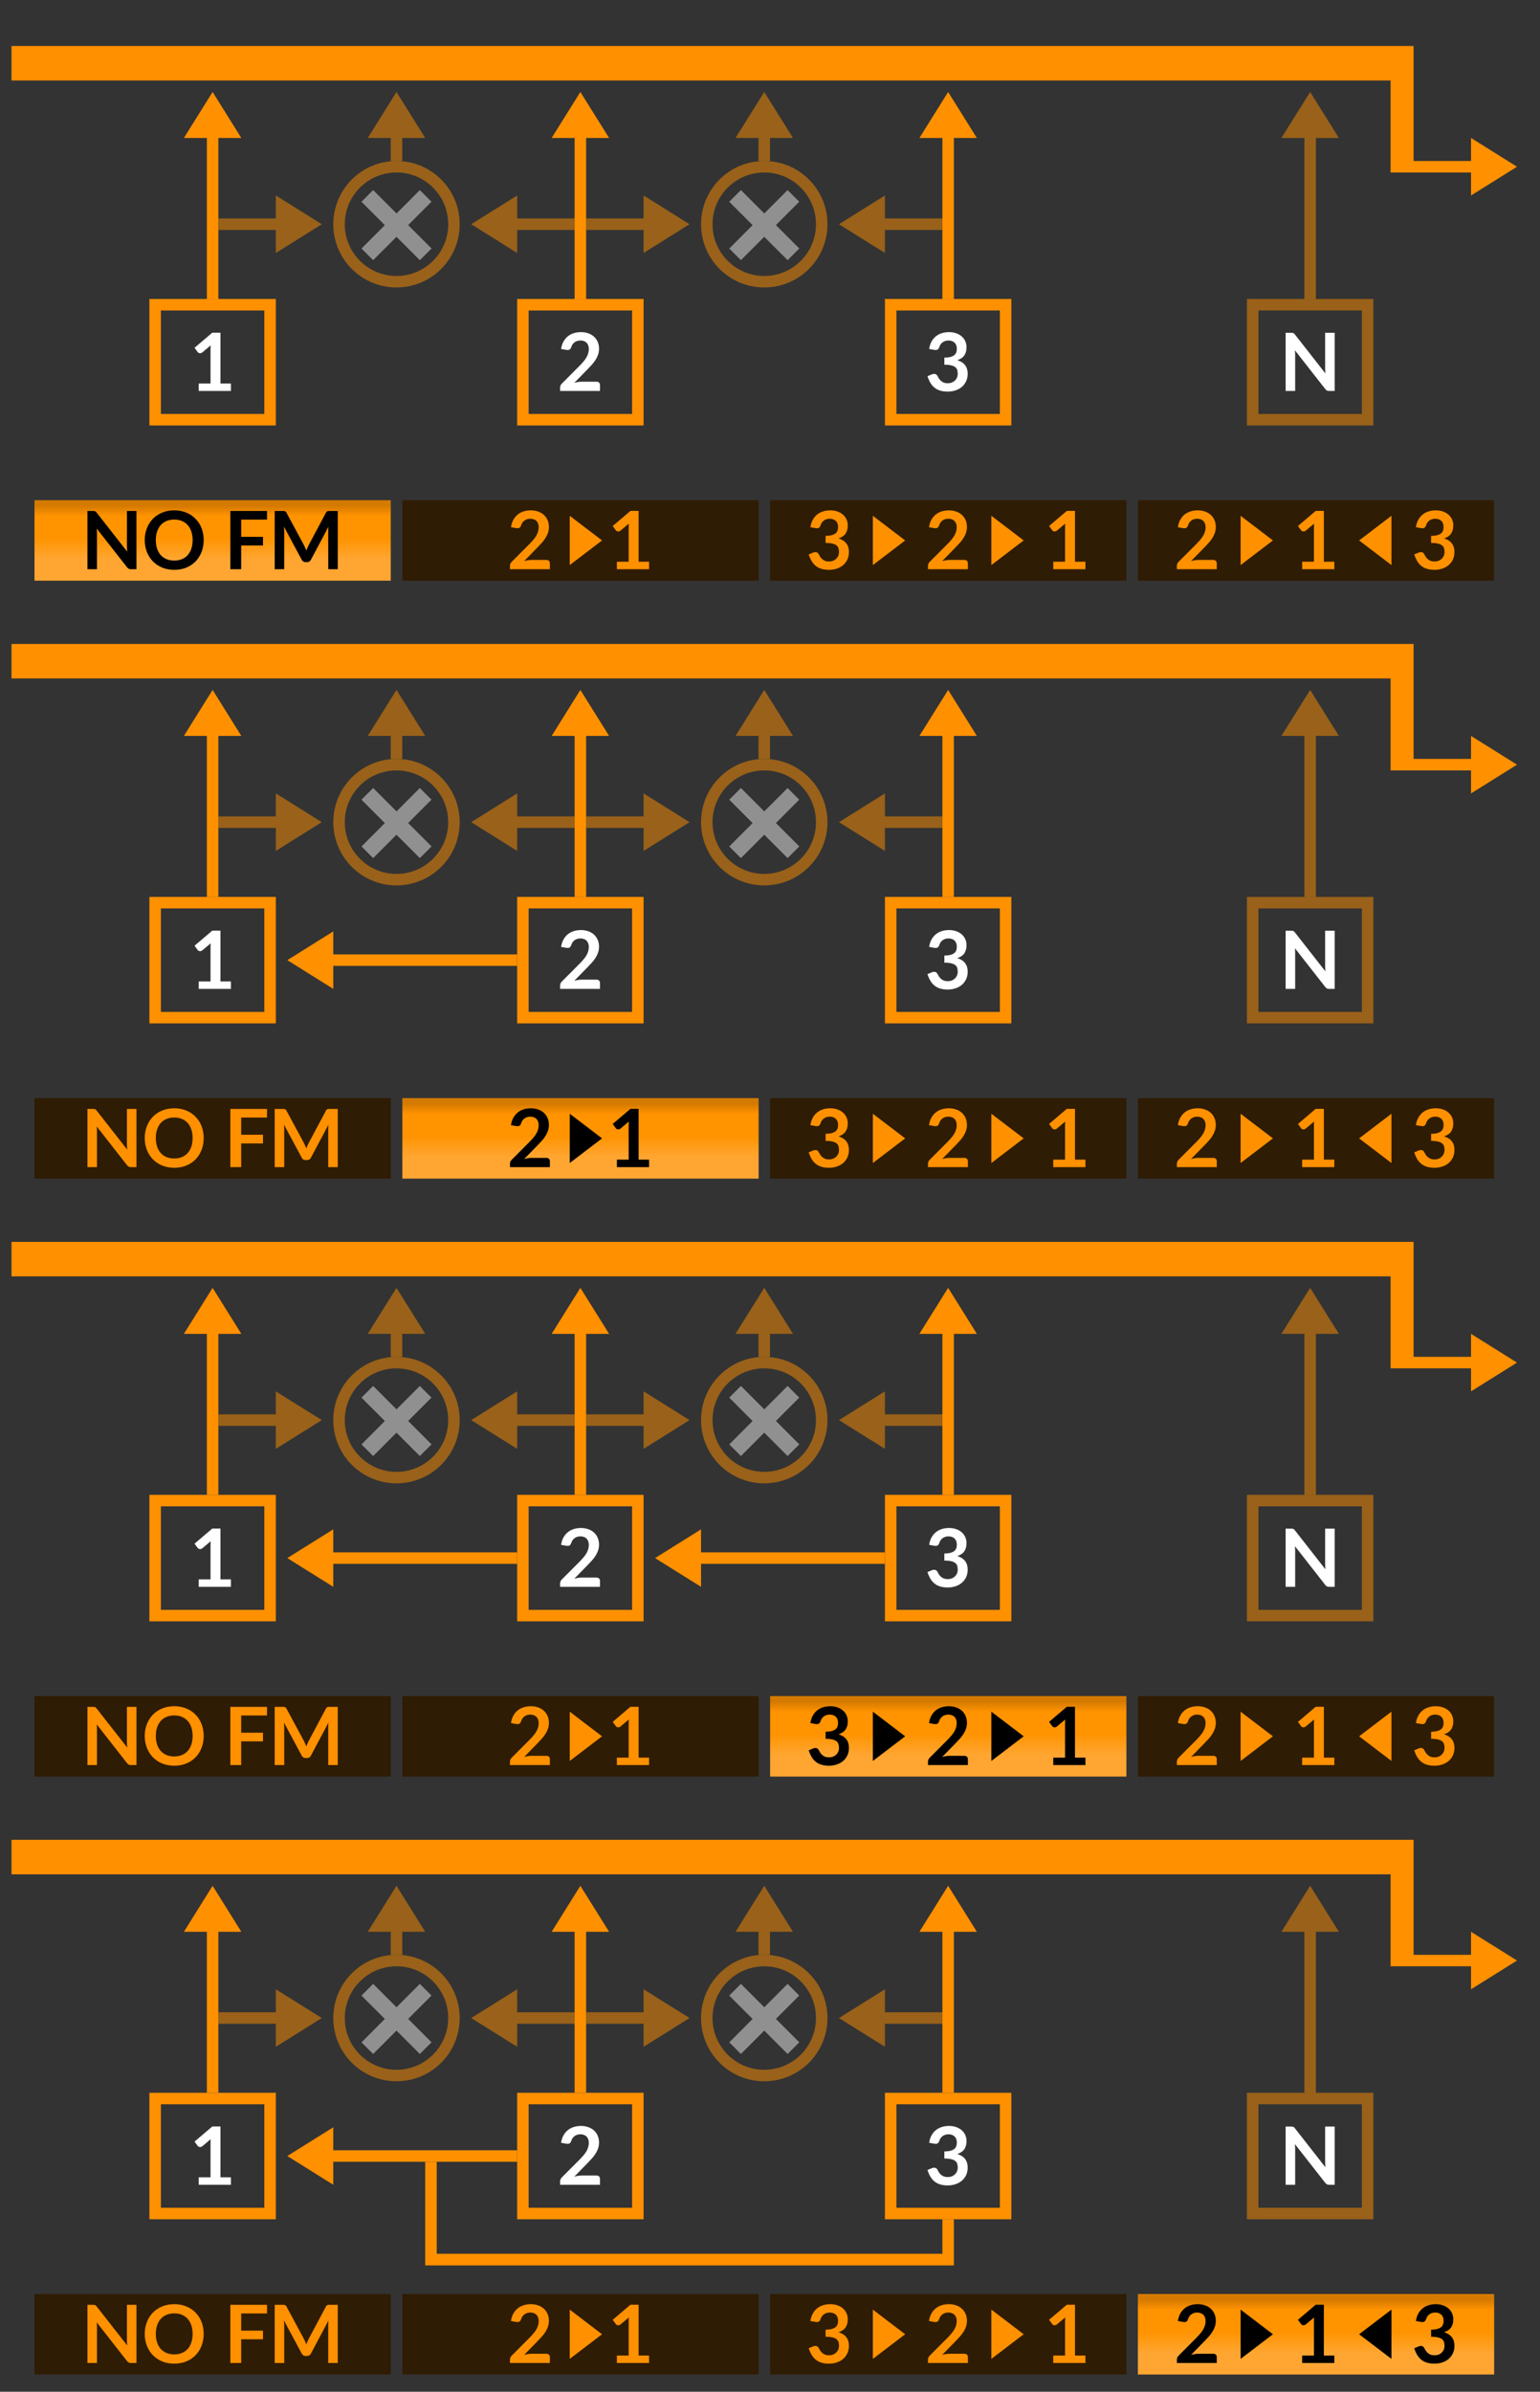 <svg width="134" height="208" viewBox="0 0 134 208" fill="none" xmlns="http://www.w3.org/2000/svg">
<rect x="0" y="0" width="134" height="208" fill="#333333" stroke="none"/>
<rect x="3.5" y="200" width="30" height="6" fill="#2F1C04"/>
<rect x="3.5" y="200" width="30" height="6" stroke="#2F1C04"/>
<path d="M11.874 200.439V205.5H11.392C11.317 205.5 11.254 205.488 11.203 205.465C11.153 205.439 11.106 205.397 11.059 205.339L8.416 201.965C8.43 202.119 8.437 202.261 8.437 202.392V205.5H7.608V200.439H8.101C8.141 200.439 8.175 200.441 8.203 200.446C8.233 200.448 8.259 200.455 8.28 200.467C8.303 200.476 8.325 200.491 8.346 200.512C8.367 200.531 8.391 200.557 8.416 200.589L11.069 203.977C11.062 203.896 11.057 203.815 11.052 203.736C11.047 203.657 11.045 203.583 11.045 203.515V200.439H11.874ZM17.723 202.969C17.723 203.34 17.661 203.685 17.538 204.002C17.416 204.317 17.244 204.59 17.02 204.821C16.796 205.052 16.526 205.233 16.211 205.363C15.896 205.492 15.546 205.556 15.161 205.556C14.778 205.556 14.43 205.492 14.114 205.363C13.8 205.233 13.529 205.052 13.303 204.821C13.079 204.59 12.905 204.317 12.781 204.002C12.657 203.685 12.595 203.34 12.595 202.969C12.595 202.598 12.657 202.255 12.781 201.94C12.905 201.623 13.079 201.349 13.303 201.118C13.529 200.887 13.8 200.707 14.114 200.579C14.43 200.448 14.778 200.383 15.161 200.383C15.418 200.383 15.659 200.413 15.886 200.474C16.112 200.532 16.32 200.616 16.509 200.726C16.698 200.833 16.867 200.965 17.016 201.121C17.168 201.275 17.296 201.448 17.401 201.639C17.506 201.831 17.585 202.038 17.639 202.262C17.695 202.486 17.723 202.722 17.723 202.969ZM16.761 202.969C16.761 202.692 16.723 202.443 16.648 202.224C16.574 202.002 16.468 201.814 16.33 201.66C16.192 201.506 16.024 201.389 15.826 201.307C15.63 201.225 15.408 201.184 15.161 201.184C14.914 201.184 14.691 201.225 14.492 201.307C14.296 201.389 14.129 201.506 13.989 201.66C13.851 201.814 13.745 202.002 13.67 202.224C13.595 202.443 13.558 202.692 13.558 202.969C13.558 203.247 13.595 203.497 13.67 203.718C13.745 203.938 13.851 204.124 13.989 204.278C14.129 204.43 14.296 204.547 14.492 204.628C14.691 204.71 14.914 204.751 15.161 204.751C15.408 204.751 15.63 204.71 15.826 204.628C16.024 204.547 16.192 204.43 16.33 204.278C16.468 204.124 16.574 203.938 16.648 203.718C16.723 203.497 16.761 203.247 16.761 202.969ZM20.987 201.188V202.686H22.884V203.438H20.987V205.5H20.042V200.439H23.234V201.188H20.987ZM29.39 200.439V205.5H28.56V202.231C28.56 202.1 28.567 201.959 28.581 201.807L27.052 204.681C26.98 204.819 26.869 204.887 26.719 204.887H26.586C26.437 204.887 26.326 204.819 26.254 204.681L24.707 201.797C24.714 201.874 24.72 201.95 24.724 202.024C24.729 202.099 24.731 202.168 24.731 202.231V205.5H23.902V200.439H24.612C24.654 200.439 24.691 200.44 24.721 200.442C24.751 200.445 24.778 200.451 24.801 200.46C24.827 200.469 24.849 200.484 24.868 200.505C24.889 200.526 24.909 200.554 24.927 200.589L26.443 203.4C26.483 203.475 26.519 203.552 26.551 203.631C26.586 203.71 26.62 203.792 26.653 203.876C26.686 203.79 26.719 203.707 26.754 203.627C26.789 203.546 26.827 203.468 26.866 203.393L28.361 200.589C28.38 200.554 28.399 200.526 28.42 200.505C28.441 200.484 28.463 200.469 28.487 200.46C28.512 200.451 28.541 200.445 28.571 200.442C28.601 200.44 28.637 200.439 28.679 200.439H29.39Z" fill="#FF9000"/>
<rect x="35.511" y="200" width="30" height="6" fill="#2F1C04"/>
<rect x="35.511" y="200" width="30" height="6" stroke="#2F1C04"/>
<path d="M47.541 204.695C47.635 204.695 47.708 204.722 47.762 204.775C47.818 204.827 47.846 204.896 47.846 204.982V205.5H44.374V205.213C44.374 205.155 44.385 205.094 44.409 205.031C44.434 204.966 44.474 204.907 44.528 204.856L46.064 203.316C46.193 203.185 46.307 203.06 46.407 202.941C46.51 202.822 46.595 202.705 46.663 202.588C46.73 202.471 46.782 202.353 46.817 202.234C46.854 202.113 46.873 201.986 46.873 201.853C46.873 201.732 46.855 201.625 46.82 201.534C46.785 201.441 46.735 201.363 46.67 201.3C46.607 201.237 46.53 201.19 46.439 201.16C46.35 201.127 46.25 201.111 46.138 201.111C46.035 201.111 45.939 201.126 45.851 201.156C45.764 201.184 45.687 201.225 45.62 201.279C45.552 201.33 45.495 201.391 45.448 201.461C45.401 201.531 45.367 201.608 45.343 201.692C45.303 201.799 45.252 201.87 45.189 201.905C45.126 201.94 45.035 201.949 44.916 201.93L44.461 201.849C44.496 201.607 44.564 201.394 44.664 201.212C44.764 201.028 44.889 200.875 45.039 200.754C45.19 200.63 45.363 200.538 45.557 200.477C45.753 200.414 45.963 200.383 46.187 200.383C46.42 200.383 46.633 200.418 46.827 200.488C47.021 200.556 47.187 200.652 47.324 200.778C47.462 200.904 47.569 201.056 47.646 201.233C47.723 201.411 47.762 201.608 47.762 201.825C47.762 202.012 47.734 202.184 47.678 202.343C47.624 202.502 47.55 202.653 47.457 202.798C47.366 202.943 47.259 203.083 47.135 203.218C47.011 203.353 46.882 203.491 46.747 203.631L45.606 204.796C45.715 204.764 45.824 204.739 45.931 204.723C46.041 204.704 46.145 204.695 46.243 204.695H47.541ZM56.477 204.852V205.5H53.677V204.852H54.703V201.902C54.703 201.785 54.706 201.665 54.713 201.541L53.985 202.15C53.943 202.183 53.901 202.204 53.859 202.213C53.819 202.22 53.781 202.22 53.744 202.213C53.709 202.206 53.677 202.195 53.649 202.178C53.621 202.16 53.6 202.14 53.586 202.119L53.313 201.744L54.857 200.432H55.567V204.852H56.477Z" fill="#FF9000"/>
<path d="M52.386 203L49.574 205.143L49.574 200.857L52.386 203Z" fill="#FF9000"/>
<rect x="67.511" y="200" width="30" height="6" fill="#2F1C04"/>
<rect x="67.511" y="200" width="30" height="6" stroke="#2F1C04"/>
<path d="M70.515 201.849C70.55 201.607 70.618 201.394 70.718 201.212C70.818 201.028 70.943 200.875 71.093 200.754C71.244 200.63 71.417 200.538 71.611 200.477C71.807 200.414 72.017 200.383 72.241 200.383C72.474 200.383 72.684 200.417 72.871 200.484C73.06 200.55 73.221 200.642 73.354 200.761C73.487 200.878 73.588 201.015 73.658 201.174C73.73 201.333 73.767 201.504 73.767 201.688C73.767 201.849 73.748 201.992 73.711 202.115C73.676 202.237 73.624 202.343 73.557 202.434C73.489 202.525 73.405 202.602 73.305 202.665C73.204 202.728 73.091 202.78 72.965 202.822C73.268 202.918 73.495 203.064 73.644 203.26C73.793 203.456 73.868 203.702 73.868 203.998C73.868 204.25 73.821 204.473 73.728 204.667C73.635 204.861 73.509 205.024 73.35 205.157C73.191 205.288 73.007 205.387 72.797 205.454C72.589 205.522 72.369 205.556 72.136 205.556C71.881 205.556 71.66 205.527 71.471 205.468C71.282 205.41 71.117 205.324 70.977 205.209C70.837 205.095 70.718 204.955 70.62 204.789C70.522 204.624 70.438 204.432 70.368 204.215L70.75 204.058C70.85 204.016 70.943 204.005 71.03 204.026C71.118 204.045 71.182 204.092 71.222 204.166C71.264 204.248 71.31 204.329 71.359 204.408C71.41 204.487 71.471 204.558 71.541 204.621C71.611 204.682 71.692 204.732 71.786 204.772C71.881 204.809 71.994 204.828 72.125 204.828C72.272 204.828 72.4 204.805 72.51 204.758C72.62 204.709 72.711 204.646 72.783 204.569C72.858 204.492 72.913 204.407 72.948 204.313C72.985 204.218 73.004 204.122 73.004 204.026C73.004 203.905 72.991 203.795 72.965 203.697C72.939 203.597 72.886 203.512 72.804 203.442C72.722 203.372 72.605 203.317 72.451 203.277C72.299 203.238 72.095 203.218 71.838 203.218V202.602C72.05 202.6 72.227 202.58 72.367 202.542C72.507 202.505 72.617 202.454 72.699 202.388C72.783 202.321 72.841 202.24 72.874 202.147C72.907 202.054 72.923 201.951 72.923 201.839C72.923 201.601 72.857 201.42 72.724 201.296C72.591 201.173 72.413 201.111 72.192 201.111C72.089 201.111 71.994 201.126 71.908 201.156C71.822 201.184 71.744 201.225 71.674 201.279C71.606 201.33 71.549 201.391 71.502 201.461C71.455 201.531 71.42 201.608 71.397 201.692C71.357 201.799 71.305 201.87 71.24 201.905C71.177 201.94 71.087 201.949 70.97 201.93L70.515 201.849ZM83.915 204.695C84.008 204.695 84.082 204.722 84.135 204.775C84.191 204.827 84.219 204.896 84.219 204.982V205.5H80.747V205.213C80.747 205.155 80.759 205.094 80.782 205.031C80.808 204.966 80.847 204.907 80.901 204.856L82.438 203.316C82.566 203.185 82.68 203.06 82.781 202.941C82.883 202.822 82.969 202.705 83.036 202.588C83.104 202.471 83.155 202.353 83.19 202.234C83.228 202.113 83.246 201.986 83.246 201.853C83.246 201.732 83.229 201.625 83.194 201.534C83.159 201.441 83.109 201.363 83.043 201.3C82.98 201.237 82.903 201.19 82.812 201.16C82.724 201.127 82.623 201.111 82.511 201.111C82.409 201.111 82.313 201.126 82.224 201.156C82.138 201.184 82.061 201.225 81.993 201.279C81.925 201.33 81.868 201.391 81.822 201.461C81.775 201.531 81.74 201.608 81.717 201.692C81.677 201.799 81.626 201.87 81.563 201.905C81.5 201.94 81.409 201.949 81.29 201.93L80.835 201.849C80.87 201.607 80.937 201.394 81.038 201.212C81.138 201.028 81.263 200.875 81.412 200.754C81.564 200.63 81.737 200.538 81.93 200.477C82.126 200.414 82.336 200.383 82.56 200.383C82.793 200.383 83.007 200.418 83.201 200.488C83.394 200.556 83.56 200.652 83.698 200.778C83.835 200.904 83.943 201.056 84.02 201.233C84.097 201.411 84.135 201.608 84.135 201.825C84.135 202.012 84.107 202.184 84.051 202.343C83.998 202.502 83.924 202.653 83.831 202.798C83.74 202.943 83.632 203.083 83.509 203.218C83.385 203.353 83.255 203.491 83.12 203.631L81.979 204.796C82.089 204.764 82.197 204.739 82.305 204.723C82.414 204.704 82.518 204.695 82.616 204.695H83.915ZM94.448 204.852V205.5H91.648V204.852H92.673V201.902C92.673 201.785 92.677 201.665 92.684 201.541L91.956 202.15C91.914 202.183 91.872 202.204 91.83 202.213C91.79 202.22 91.752 202.22 91.714 202.213C91.679 202.206 91.648 202.195 91.62 202.178C91.592 202.16 91.571 202.14 91.557 202.119L91.284 201.744L92.827 200.432H93.538V204.852H94.448Z" fill="#FF9000"/>
<path d="M78.761 203L75.949 205.143L75.949 200.857L78.761 203Z" fill="#FF9000"/>
<path d="M89.074 203L86.261 205.143L86.261 200.857L89.074 203Z" fill="#FF9000"/>
<rect x="99.511" y="200" width="30" height="6" fill="url(#paint0_linear)"/>
<rect x="99.511" y="200" width="30" height="6" stroke="url(#paint1_linear)"/>
<path d="M105.571 204.695C105.664 204.695 105.737 204.722 105.791 204.775C105.847 204.827 105.875 204.896 105.875 204.982V205.5H102.403V205.213C102.403 205.155 102.415 205.094 102.438 205.031C102.464 204.966 102.503 204.907 102.557 204.856L104.094 203.316C104.222 203.185 104.336 203.06 104.437 202.941C104.539 202.822 104.624 202.705 104.692 202.588C104.76 202.471 104.811 202.353 104.846 202.234C104.883 202.113 104.902 201.986 104.902 201.853C104.902 201.732 104.885 201.625 104.85 201.534C104.815 201.441 104.764 201.363 104.699 201.3C104.636 201.237 104.559 201.19 104.468 201.16C104.379 201.127 104.279 201.111 104.167 201.111C104.064 201.111 103.969 201.126 103.88 201.156C103.794 201.184 103.717 201.225 103.649 201.279C103.581 201.33 103.524 201.391 103.478 201.461C103.431 201.531 103.396 201.608 103.373 201.692C103.333 201.799 103.282 201.87 103.219 201.905C103.156 201.94 103.065 201.949 102.946 201.93L102.491 201.849C102.526 201.607 102.593 201.394 102.694 201.212C102.794 201.028 102.919 200.875 103.068 200.754C103.22 200.63 103.392 200.538 103.586 200.477C103.782 200.414 103.992 200.383 104.216 200.383C104.449 200.383 104.663 200.418 104.857 200.488C105.05 200.556 105.216 200.652 105.354 200.778C105.491 200.904 105.599 201.056 105.676 201.233C105.753 201.411 105.791 201.608 105.791 201.825C105.791 202.012 105.763 202.184 105.707 202.343C105.653 202.502 105.58 202.653 105.487 202.798C105.396 202.943 105.288 203.083 105.165 203.218C105.041 203.353 104.911 203.491 104.776 203.631L103.635 204.796C103.745 204.764 103.853 204.739 103.961 204.723C104.07 204.704 104.174 204.695 104.272 204.695H105.571ZM116.104 204.852V205.5H113.304V204.852H114.329V201.902C114.329 201.785 114.333 201.665 114.34 201.541L113.612 202.15C113.57 202.183 113.528 202.204 113.486 202.213C113.446 202.22 113.408 202.22 113.37 202.213C113.335 202.206 113.304 202.195 113.276 202.178C113.248 202.16 113.227 202.14 113.213 202.119L112.94 201.744L114.483 200.432H115.194V204.852H116.104ZM123.203 201.849C123.238 201.607 123.306 201.394 123.406 201.212C123.507 201.028 123.632 200.875 123.781 200.754C123.933 200.63 124.105 200.538 124.299 200.477C124.495 200.414 124.705 200.383 124.929 200.383C125.162 200.383 125.372 200.417 125.559 200.484C125.748 200.55 125.909 200.642 126.042 200.761C126.175 200.878 126.276 201.015 126.346 201.174C126.419 201.333 126.455 201.504 126.455 201.688C126.455 201.849 126.436 201.992 126.399 202.115C126.364 202.237 126.313 202.343 126.245 202.434C126.177 202.525 126.093 202.602 125.993 202.665C125.893 202.728 125.779 202.78 125.653 202.822C125.957 202.918 126.183 203.064 126.332 203.26C126.482 203.456 126.556 203.702 126.556 203.998C126.556 204.25 126.51 204.473 126.416 204.667C126.323 204.861 126.197 205.024 126.038 205.157C125.88 205.288 125.695 205.387 125.485 205.454C125.278 205.522 125.057 205.556 124.824 205.556C124.57 205.556 124.348 205.527 124.159 205.468C123.97 205.41 123.805 205.324 123.665 205.209C123.525 205.095 123.406 204.955 123.308 204.789C123.21 204.624 123.126 204.432 123.056 204.215L123.438 204.058C123.538 204.016 123.632 204.005 123.718 204.026C123.807 204.045 123.871 204.092 123.91 204.166C123.952 204.248 123.998 204.329 124.047 204.408C124.098 204.487 124.159 204.558 124.229 204.621C124.299 204.682 124.381 204.732 124.474 204.772C124.57 204.809 124.683 204.828 124.813 204.828C124.96 204.828 125.089 204.805 125.198 204.758C125.308 204.709 125.399 204.646 125.471 204.569C125.546 204.492 125.601 204.407 125.636 204.313C125.673 204.218 125.692 204.122 125.692 204.026C125.692 203.905 125.679 203.795 125.653 203.697C125.628 203.597 125.574 203.512 125.492 203.442C125.411 203.372 125.293 203.317 125.139 203.277C124.987 203.238 124.783 203.218 124.526 203.218V202.602C124.739 202.6 124.915 202.58 125.055 202.542C125.195 202.505 125.306 202.454 125.387 202.388C125.471 202.321 125.53 202.24 125.562 202.147C125.595 202.054 125.611 201.951 125.611 201.839C125.611 201.601 125.545 201.42 125.412 201.296C125.279 201.173 125.102 201.111 124.88 201.111C124.777 201.111 124.683 201.126 124.596 201.156C124.51 201.184 124.432 201.225 124.362 201.279C124.294 201.33 124.237 201.391 124.19 201.461C124.144 201.531 124.109 201.608 124.085 201.692C124.046 201.799 123.993 201.87 123.928 201.905C123.865 201.94 123.775 201.949 123.658 201.93L123.203 201.849Z" fill="black"/>
<path d="M110.761 203L107.949 205.143L107.949 200.857L110.761 203Z" fill="black"/>
<path d="M118.261 203L121.074 200.857L121.074 205.143L118.261 203Z" fill="black"/>
<path fill-rule="evenodd" clip-rule="evenodd" d="M1 160V163H121V171H128V173L132 170.5L128 168V170H123V160H1Z" fill="#FF9000"/>
<rect x="13.5" y="182.5" width="10" height="10" stroke="#FF9000"/>
<rect x="45.5" y="182.5" width="10" height="10" stroke="#FF9000"/>
<rect x="77.5" y="182.5" width="10" height="10" stroke="#FF9000"/>
<path opacity="0.5" d="M119 182.5H109V192.5H119V182.5Z" stroke="#FF9000"/>
<path d="M38 188H37V197.012H83V193H82V196H38V188Z" fill="#FF9000"/>
<path d="M20.092 189.352V190H17.292V189.352H18.318V186.402C18.318 186.285 18.321 186.165 18.328 186.041L17.6 186.65C17.558 186.683 17.516 186.704 17.474 186.713C17.435 186.72 17.396 186.72 17.359 186.713C17.324 186.706 17.292 186.695 17.264 186.678C17.236 186.66 17.215 186.64 17.201 186.619L16.928 186.244L18.472 184.932H19.182V189.352H20.092Z" fill="white"/>
<path d="M51.903 189.195C51.997 189.195 52.07 189.222 52.124 189.275C52.18 189.327 52.208 189.396 52.208 189.482V190H48.736V189.713C48.736 189.655 48.747 189.594 48.771 189.531C48.796 189.466 48.836 189.407 48.89 189.356L50.426 187.816C50.555 187.685 50.669 187.56 50.769 187.441C50.872 187.322 50.957 187.205 51.025 187.088C51.092 186.971 51.144 186.853 51.179 186.734C51.216 186.613 51.235 186.486 51.235 186.353C51.235 186.232 51.217 186.125 51.182 186.034C51.147 185.941 51.097 185.863 51.032 185.8C50.969 185.737 50.892 185.69 50.801 185.66C50.712 185.627 50.612 185.611 50.5 185.611C50.397 185.611 50.301 185.626 50.213 185.656C50.126 185.684 50.049 185.725 49.982 185.779C49.914 185.83 49.857 185.891 49.81 185.961C49.764 186.031 49.729 186.108 49.705 186.192C49.666 186.299 49.614 186.37 49.551 186.405C49.488 186.44 49.397 186.449 49.278 186.43L48.823 186.349C48.858 186.107 48.926 185.894 49.026 185.712C49.127 185.528 49.251 185.375 49.401 185.254C49.552 185.13 49.725 185.038 49.919 184.977C50.115 184.914 50.325 184.883 50.549 184.883C50.782 184.883 50.996 184.918 51.189 184.988C51.383 185.056 51.549 185.152 51.686 185.278C51.824 185.404 51.931 185.556 52.008 185.733C52.085 185.911 52.124 186.108 52.124 186.325C52.124 186.512 52.096 186.684 52.04 186.843C51.986 187.002 51.913 187.153 51.819 187.298C51.728 187.443 51.621 187.583 51.497 187.718C51.374 187.853 51.244 187.991 51.109 188.131L49.968 189.296C50.077 189.264 50.186 189.239 50.293 189.223C50.403 189.204 50.507 189.195 50.605 189.195H51.903Z" fill="white"/>
<path d="M80.848 186.349C80.883 186.107 80.95 185.894 81.051 185.712C81.151 185.528 81.276 185.375 81.425 185.254C81.577 185.13 81.75 185.038 81.943 184.977C82.139 184.914 82.349 184.883 82.573 184.883C82.807 184.883 83.017 184.917 83.203 184.984C83.392 185.05 83.553 185.142 83.686 185.261C83.819 185.378 83.921 185.515 83.991 185.674C84.063 185.833 84.099 186.004 84.099 186.188C84.099 186.349 84.081 186.492 84.043 186.615C84.008 186.737 83.957 186.843 83.889 186.934C83.822 187.025 83.738 187.102 83.637 187.165C83.537 187.228 83.424 187.28 83.298 187.322C83.601 187.418 83.827 187.564 83.977 187.76C84.126 187.956 84.201 188.202 84.201 188.498C84.201 188.75 84.154 188.973 84.061 189.167C83.967 189.361 83.841 189.524 83.683 189.657C83.524 189.788 83.34 189.887 83.13 189.954C82.922 190.022 82.702 190.056 82.468 190.056C82.214 190.056 81.992 190.027 81.803 189.968C81.614 189.91 81.45 189.824 81.31 189.709C81.17 189.595 81.051 189.455 80.953 189.289C80.855 189.124 80.771 188.932 80.701 188.715L81.082 188.558C81.183 188.516 81.276 188.505 81.362 188.526C81.451 188.545 81.515 188.592 81.555 188.666C81.597 188.748 81.642 188.829 81.691 188.908C81.743 188.987 81.803 189.058 81.873 189.121C81.943 189.182 82.025 189.232 82.118 189.272C82.214 189.309 82.327 189.328 82.458 189.328C82.605 189.328 82.733 189.305 82.843 189.258C82.952 189.209 83.043 189.146 83.116 189.069C83.19 188.992 83.245 188.907 83.28 188.813C83.318 188.718 83.336 188.622 83.336 188.526C83.336 188.405 83.323 188.295 83.298 188.197C83.272 188.097 83.218 188.012 83.137 187.942C83.055 187.872 82.937 187.817 82.783 187.777C82.632 187.738 82.427 187.718 82.171 187.718V187.102C82.383 187.1 82.559 187.08 82.699 187.042C82.839 187.005 82.95 186.954 83.032 186.888C83.116 186.821 83.174 186.74 83.207 186.647C83.239 186.554 83.256 186.451 83.256 186.339C83.256 186.101 83.189 185.92 83.056 185.796C82.923 185.673 82.746 185.611 82.524 185.611C82.422 185.611 82.327 185.626 82.241 185.656C82.154 185.684 82.076 185.725 82.006 185.779C81.939 185.83 81.881 185.891 81.835 185.961C81.788 186.031 81.753 186.108 81.73 186.192C81.69 186.299 81.638 186.37 81.572 186.405C81.509 186.44 81.419 186.449 81.303 186.43L80.848 186.349Z" fill="white"/>
<path d="M116.133 184.939V190H115.65C115.576 190 115.513 189.988 115.461 189.965C115.412 189.939 115.364 189.897 115.318 189.839L112.675 186.465C112.689 186.619 112.696 186.761 112.696 186.892V190H111.867V184.939H112.36C112.4 184.939 112.434 184.941 112.462 184.946C112.492 184.948 112.518 184.955 112.539 184.967C112.562 184.976 112.584 184.991 112.605 185.012C112.626 185.031 112.65 185.057 112.675 185.089L115.328 188.477C115.321 188.396 115.315 188.315 115.311 188.236C115.306 188.157 115.304 188.083 115.304 188.015V184.939H116.133Z" fill="white"/>
<g opacity="0.5">
<path fill-rule="evenodd" clip-rule="evenodd" d="M31.453 173.547L32.469 172.531L34.502 174.564L36.531 172.532L37.543 173.544L35.514 175.576L37.548 177.61L36.532 178.625L34.499 176.592L32.469 178.625L31.456 177.614L33.487 175.58L31.453 173.547Z" fill="#EEEEEE"/>
<path d="M34.5 180.5C37.261 180.5 39.5 178.261 39.5 175.5C39.5 172.739 37.261 170.5 34.5 170.5C31.739 170.5 29.5 172.739 29.5 175.5C29.5 178.261 31.739 180.5 34.5 180.5Z" stroke="#FF9000"/>
</g>
<g opacity="0.5">
<path fill-rule="evenodd" clip-rule="evenodd" d="M63.453 173.547L64.469 172.531L66.502 174.564L68.531 172.532L69.543 173.544L67.514 175.576L69.548 177.61L68.532 178.625L66.499 176.592L64.469 178.625L63.456 177.614L65.487 175.58L63.453 173.547Z" fill="#EEEEEE"/>
<path d="M66.5 180.5C69.261 180.5 71.5 178.261 71.5 175.5C71.5 172.739 69.261 170.5 66.5 170.5C63.739 170.5 61.5 172.739 61.5 175.5C61.5 178.261 63.739 180.5 66.5 180.5Z" stroke="#FF9000"/>
</g>
<path fill-rule="evenodd" clip-rule="evenodd" d="M82 168L80 168L82.5 164L85 168L83 168L82 168Z" fill="#FF9000"/>
<path d="M82 182L82 167.5L83 167.5L83 182L82 182Z" fill="#FF9000"/>
<g opacity="0.5">
<path fill-rule="evenodd" clip-rule="evenodd" d="M113.5 168L111.5 168L114 164L116.5 168L114.5 168L113.5 168Z" fill="#FF9000"/>
<path d="M113.5 182L113.5 167.5L114.5 167.5L114.5 182L113.5 182Z" fill="#FF9000"/>
</g>
<path fill-rule="evenodd" clip-rule="evenodd" d="M50 168L48 168L50.5 164L53 168L51 168L50 168Z" fill="#FF9000"/>
<path d="M50 182L50 167.5L51 167.5L51 182L50 182Z" fill="#FF9000"/>
<path fill-rule="evenodd" clip-rule="evenodd" d="M18 168L16 168L18.5 164L21 168L19 168L18 168Z" fill="#FF9000"/>
<path d="M18 182L18 167.5L19 167.5L19 182L18 182Z" fill="#FF9000"/>
<g opacity="0.5">
<path fill-rule="evenodd" clip-rule="evenodd" d="M34 168L32 168L34.5 164L37 168L35 168L34 168Z" fill="#FF9000"/>
<path d="M34 170L34 167.5L35 167.5L35 170L34 170Z" fill="#FF9000"/>
</g>
<g opacity="0.5">
<path fill-rule="evenodd" clip-rule="evenodd" d="M66 168L64 168L66.5 164L69 168L67 168L66 168Z" fill="#FF9000"/>
<path d="M66 170L66 167.5L67 167.5L67 170L66 170Z" fill="#FF9000"/>
</g>
<g opacity="0.5">
<path fill-rule="evenodd" clip-rule="evenodd" d="M45 176L45 178L41 175.5L45 173L45 175L45 176Z" fill="#FF9000"/>
<path d="M50 176L44.5 176L44.5 175L50 175L50 176Z" fill="#FF9000"/>
</g>
<g opacity="0.5">
<path fill-rule="evenodd" clip-rule="evenodd" d="M77 176L77 178L73 175.5L77 173L77 175L77 176Z" fill="#FF9000"/>
<path d="M82 176L76.5 176L76.5 175L82 175L82 176Z" fill="#FF9000"/>
</g>
<path fill-rule="evenodd" clip-rule="evenodd" d="M29 188L29 190L25 187.5L29 185L29 187L29 188Z" fill="#FF9000"/>
<path d="M45 188L28.5 188L28.5 187L45 187L45 188Z" fill="#FF9000"/>
<g opacity="0.5">
<path fill-rule="evenodd" clip-rule="evenodd" d="M24 175L24 173L28 175.5L24 178L24 176L24 175Z" fill="#FF9000"/>
<path d="M19 175L24.5 175L24.5 176L19 176L19 175Z" fill="#FF9000"/>
</g>
<g opacity="0.5">
<path fill-rule="evenodd" clip-rule="evenodd" d="M56 175L56 173L60 175.5L56 178L56 176L56 175Z" fill="#FF9000"/>
<path d="M51 175L56.5 175L56.5 176L51 176L51 175Z" fill="#FF9000"/>
</g>
<rect x="3.5" y="148" width="30" height="6" fill="#2F1C04"/>
<rect x="3.5" y="148" width="30" height="6" stroke="#2F1C04"/>
<path d="M11.874 148.439V153.5H11.392C11.317 153.5 11.254 153.488 11.203 153.465C11.153 153.439 11.106 153.397 11.059 153.339L8.416 149.965C8.43 150.119 8.437 150.261 8.437 150.392V153.5H7.608V148.439H8.101C8.141 148.439 8.175 148.441 8.203 148.446C8.233 148.448 8.259 148.455 8.28 148.467C8.303 148.476 8.325 148.491 8.346 148.512C8.367 148.531 8.391 148.557 8.416 148.589L11.069 151.977C11.062 151.896 11.057 151.815 11.052 151.736C11.047 151.657 11.045 151.583 11.045 151.515V148.439H11.874ZM17.723 150.969C17.723 151.34 17.661 151.685 17.538 152.002C17.416 152.317 17.244 152.59 17.02 152.821C16.796 153.052 16.526 153.233 16.211 153.363C15.896 153.492 15.546 153.556 15.161 153.556C14.778 153.556 14.43 153.492 14.114 153.363C13.8 153.233 13.529 153.052 13.303 152.821C13.079 152.59 12.905 152.317 12.781 152.002C12.657 151.685 12.595 151.34 12.595 150.969C12.595 150.598 12.657 150.255 12.781 149.94C12.905 149.623 13.079 149.349 13.303 149.118C13.529 148.887 13.8 148.707 14.114 148.579C14.43 148.448 14.778 148.383 15.161 148.383C15.418 148.383 15.659 148.413 15.886 148.474C16.112 148.532 16.32 148.616 16.509 148.726C16.698 148.833 16.867 148.965 17.016 149.121C17.168 149.275 17.296 149.448 17.401 149.639C17.506 149.831 17.585 150.038 17.639 150.262C17.695 150.486 17.723 150.722 17.723 150.969ZM16.761 150.969C16.761 150.692 16.723 150.443 16.648 150.224C16.574 150.002 16.468 149.814 16.33 149.66C16.192 149.506 16.024 149.389 15.826 149.307C15.63 149.225 15.408 149.184 15.161 149.184C14.914 149.184 14.691 149.225 14.492 149.307C14.296 149.389 14.129 149.506 13.989 149.66C13.851 149.814 13.745 150.002 13.67 150.224C13.595 150.443 13.558 150.692 13.558 150.969C13.558 151.247 13.595 151.497 13.67 151.718C13.745 151.938 13.851 152.124 13.989 152.278C14.129 152.43 14.296 152.547 14.492 152.628C14.691 152.71 14.914 152.751 15.161 152.751C15.408 152.751 15.63 152.71 15.826 152.628C16.024 152.547 16.192 152.43 16.33 152.278C16.468 152.124 16.574 151.938 16.648 151.718C16.723 151.497 16.761 151.247 16.761 150.969ZM20.987 149.188V150.686H22.884V151.438H20.987V153.5H20.042V148.439H23.234V149.188H20.987ZM29.39 148.439V153.5H28.56V150.231C28.56 150.1 28.567 149.959 28.581 149.807L27.052 152.681C26.98 152.819 26.869 152.887 26.719 152.887H26.586C26.437 152.887 26.326 152.819 26.254 152.681L24.707 149.797C24.714 149.874 24.72 149.95 24.724 150.024C24.729 150.099 24.731 150.168 24.731 150.231V153.5H23.902V148.439H24.612C24.654 148.439 24.691 148.44 24.721 148.442C24.751 148.445 24.778 148.451 24.801 148.46C24.827 148.469 24.849 148.484 24.868 148.505C24.889 148.526 24.909 148.554 24.927 148.589L26.443 151.4C26.483 151.475 26.519 151.552 26.551 151.631C26.586 151.71 26.62 151.792 26.653 151.876C26.686 151.79 26.719 151.707 26.754 151.627C26.789 151.546 26.827 151.468 26.866 151.393L28.361 148.589C28.38 148.554 28.399 148.526 28.42 148.505C28.441 148.484 28.463 148.469 28.487 148.46C28.512 148.451 28.541 148.445 28.571 148.442C28.601 148.44 28.637 148.439 28.679 148.439H29.39Z" fill="#FF9000"/>
<rect x="35.511" y="148" width="30" height="6" fill="#2F1C04"/>
<rect x="35.511" y="148" width="30" height="6" stroke="#2F1C04"/>
<path d="M47.541 152.695C47.635 152.695 47.708 152.722 47.762 152.775C47.818 152.827 47.846 152.896 47.846 152.982V153.5H44.374V153.213C44.374 153.155 44.385 153.094 44.409 153.031C44.434 152.966 44.474 152.907 44.528 152.856L46.064 151.316C46.193 151.185 46.307 151.06 46.407 150.941C46.51 150.822 46.595 150.705 46.663 150.588C46.73 150.471 46.782 150.353 46.817 150.234C46.854 150.113 46.873 149.986 46.873 149.853C46.873 149.732 46.855 149.625 46.82 149.534C46.785 149.441 46.735 149.363 46.67 149.3C46.607 149.237 46.53 149.19 46.439 149.16C46.35 149.127 46.25 149.111 46.138 149.111C46.035 149.111 45.939 149.126 45.851 149.156C45.764 149.184 45.687 149.225 45.62 149.279C45.552 149.33 45.495 149.391 45.448 149.461C45.401 149.531 45.367 149.608 45.343 149.692C45.303 149.799 45.252 149.87 45.189 149.905C45.126 149.94 45.035 149.949 44.916 149.93L44.461 149.849C44.496 149.607 44.564 149.394 44.664 149.212C44.764 149.028 44.889 148.875 45.039 148.754C45.19 148.63 45.363 148.538 45.557 148.477C45.753 148.414 45.963 148.383 46.187 148.383C46.42 148.383 46.633 148.418 46.827 148.488C47.021 148.556 47.187 148.652 47.324 148.778C47.462 148.904 47.569 149.056 47.646 149.233C47.723 149.411 47.762 149.608 47.762 149.825C47.762 150.012 47.734 150.184 47.678 150.343C47.624 150.502 47.55 150.653 47.457 150.798C47.366 150.943 47.259 151.083 47.135 151.218C47.011 151.353 46.882 151.491 46.747 151.631L45.606 152.796C45.715 152.764 45.824 152.739 45.931 152.723C46.041 152.704 46.145 152.695 46.243 152.695H47.541ZM56.477 152.852V153.5H53.677V152.852H54.703V149.902C54.703 149.785 54.706 149.665 54.713 149.541L53.985 150.15C53.943 150.183 53.901 150.204 53.859 150.213C53.819 150.22 53.781 150.22 53.744 150.213C53.709 150.206 53.677 150.195 53.649 150.178C53.621 150.16 53.6 150.14 53.586 150.119L53.313 149.744L54.857 148.432H55.567V152.852H56.477Z" fill="#FF9000"/>
<path d="M52.386 151L49.574 153.143L49.574 148.857L52.386 151Z" fill="#FF9000"/>
<rect x="67.511" y="148" width="30" height="6" fill="url(#paint2_linear)"/>
<rect x="67.511" y="148" width="30" height="6" stroke="url(#paint3_linear)"/>
<path d="M70.515 149.849C70.55 149.607 70.618 149.394 70.718 149.212C70.818 149.028 70.943 148.875 71.093 148.754C71.244 148.63 71.417 148.538 71.611 148.477C71.807 148.414 72.017 148.383 72.241 148.383C72.474 148.383 72.684 148.417 72.871 148.484C73.06 148.55 73.221 148.642 73.354 148.761C73.487 148.878 73.588 149.015 73.658 149.174C73.73 149.333 73.767 149.504 73.767 149.688C73.767 149.849 73.748 149.992 73.711 150.115C73.676 150.237 73.624 150.343 73.557 150.434C73.489 150.525 73.405 150.602 73.305 150.665C73.204 150.728 73.091 150.78 72.965 150.822C73.268 150.918 73.495 151.064 73.644 151.26C73.793 151.456 73.868 151.702 73.868 151.998C73.868 152.25 73.821 152.473 73.728 152.667C73.635 152.861 73.509 153.024 73.35 153.157C73.191 153.288 73.007 153.387 72.797 153.454C72.589 153.522 72.369 153.556 72.136 153.556C71.881 153.556 71.66 153.527 71.471 153.468C71.282 153.41 71.117 153.324 70.977 153.209C70.837 153.095 70.718 152.955 70.62 152.789C70.522 152.624 70.438 152.432 70.368 152.215L70.75 152.058C70.85 152.016 70.943 152.005 71.03 152.026C71.118 152.045 71.182 152.092 71.222 152.166C71.264 152.248 71.31 152.329 71.359 152.408C71.41 152.487 71.471 152.558 71.541 152.621C71.611 152.682 71.692 152.732 71.786 152.772C71.881 152.809 71.994 152.828 72.125 152.828C72.272 152.828 72.4 152.805 72.51 152.758C72.62 152.709 72.711 152.646 72.783 152.569C72.858 152.492 72.913 152.407 72.948 152.313C72.985 152.218 73.004 152.122 73.004 152.026C73.004 151.905 72.991 151.795 72.965 151.697C72.939 151.597 72.886 151.512 72.804 151.442C72.722 151.372 72.605 151.317 72.451 151.277C72.299 151.238 72.095 151.218 71.838 151.218V150.602C72.05 150.6 72.227 150.58 72.367 150.542C72.507 150.505 72.617 150.454 72.699 150.388C72.783 150.321 72.841 150.24 72.874 150.147C72.907 150.054 72.923 149.951 72.923 149.839C72.923 149.601 72.857 149.42 72.724 149.296C72.591 149.173 72.413 149.111 72.192 149.111C72.089 149.111 71.994 149.126 71.908 149.156C71.822 149.184 71.744 149.225 71.674 149.279C71.606 149.33 71.549 149.391 71.502 149.461C71.455 149.531 71.42 149.608 71.397 149.692C71.357 149.799 71.305 149.87 71.24 149.905C71.177 149.94 71.087 149.949 70.97 149.93L70.515 149.849ZM83.915 152.695C84.008 152.695 84.082 152.722 84.135 152.775C84.191 152.827 84.219 152.896 84.219 152.982V153.5H80.747V153.213C80.747 153.155 80.759 153.094 80.782 153.031C80.808 152.966 80.847 152.907 80.901 152.856L82.438 151.316C82.566 151.185 82.68 151.06 82.781 150.941C82.883 150.822 82.969 150.705 83.036 150.588C83.104 150.471 83.155 150.353 83.19 150.234C83.228 150.113 83.246 149.986 83.246 149.853C83.246 149.732 83.229 149.625 83.194 149.534C83.159 149.441 83.109 149.363 83.043 149.3C82.98 149.237 82.903 149.19 82.812 149.16C82.724 149.127 82.623 149.111 82.511 149.111C82.409 149.111 82.313 149.126 82.224 149.156C82.138 149.184 82.061 149.225 81.993 149.279C81.925 149.33 81.868 149.391 81.822 149.461C81.775 149.531 81.74 149.608 81.717 149.692C81.677 149.799 81.626 149.87 81.563 149.905C81.5 149.94 81.409 149.949 81.29 149.93L80.835 149.849C80.87 149.607 80.937 149.394 81.038 149.212C81.138 149.028 81.263 148.875 81.412 148.754C81.564 148.63 81.737 148.538 81.93 148.477C82.126 148.414 82.336 148.383 82.56 148.383C82.793 148.383 83.007 148.418 83.201 148.488C83.394 148.556 83.56 148.652 83.698 148.778C83.835 148.904 83.943 149.056 84.02 149.233C84.097 149.411 84.135 149.608 84.135 149.825C84.135 150.012 84.107 150.184 84.051 150.343C83.998 150.502 83.924 150.653 83.831 150.798C83.74 150.943 83.632 151.083 83.509 151.218C83.385 151.353 83.255 151.491 83.12 151.631L81.979 152.796C82.089 152.764 82.197 152.739 82.305 152.723C82.414 152.704 82.518 152.695 82.616 152.695H83.915ZM94.448 152.852V153.5H91.648V152.852H92.673V149.902C92.673 149.785 92.677 149.665 92.684 149.541L91.956 150.15C91.914 150.183 91.872 150.204 91.83 150.213C91.79 150.22 91.752 150.22 91.714 150.213C91.679 150.206 91.648 150.195 91.62 150.178C91.592 150.16 91.571 150.14 91.557 150.119L91.284 149.744L92.827 148.432H93.538V152.852H94.448Z" fill="black"/>
<path d="M78.761 151L75.949 153.143L75.949 148.857L78.761 151Z" fill="black"/>
<path d="M89.074 151L86.261 153.143L86.261 148.857L89.074 151Z" fill="black"/>
<rect x="99.511" y="148" width="30" height="6" fill="#2F1C04"/>
<rect x="99.511" y="148" width="30" height="6" stroke="#2F1C04"/>
<path d="M105.571 152.695C105.664 152.695 105.737 152.722 105.791 152.775C105.847 152.827 105.875 152.896 105.875 152.982V153.5H102.403V153.213C102.403 153.155 102.415 153.094 102.438 153.031C102.464 152.966 102.503 152.907 102.557 152.856L104.094 151.316C104.222 151.185 104.336 151.06 104.437 150.941C104.539 150.822 104.624 150.705 104.692 150.588C104.76 150.471 104.811 150.353 104.846 150.234C104.883 150.113 104.902 149.986 104.902 149.853C104.902 149.732 104.885 149.625 104.85 149.534C104.815 149.441 104.764 149.363 104.699 149.3C104.636 149.237 104.559 149.19 104.468 149.16C104.379 149.127 104.279 149.111 104.167 149.111C104.064 149.111 103.969 149.126 103.88 149.156C103.794 149.184 103.717 149.225 103.649 149.279C103.581 149.33 103.524 149.391 103.478 149.461C103.431 149.531 103.396 149.608 103.373 149.692C103.333 149.799 103.282 149.87 103.219 149.905C103.156 149.94 103.065 149.949 102.946 149.93L102.491 149.849C102.526 149.607 102.593 149.394 102.694 149.212C102.794 149.028 102.919 148.875 103.068 148.754C103.22 148.63 103.392 148.538 103.586 148.477C103.782 148.414 103.992 148.383 104.216 148.383C104.449 148.383 104.663 148.418 104.857 148.488C105.05 148.556 105.216 148.652 105.354 148.778C105.491 148.904 105.599 149.056 105.676 149.233C105.753 149.411 105.791 149.608 105.791 149.825C105.791 150.012 105.763 150.184 105.707 150.343C105.653 150.502 105.58 150.653 105.487 150.798C105.396 150.943 105.288 151.083 105.165 151.218C105.041 151.353 104.911 151.491 104.776 151.631L103.635 152.796C103.745 152.764 103.853 152.739 103.961 152.723C104.07 152.704 104.174 152.695 104.272 152.695H105.571ZM116.104 152.852V153.5H113.304V152.852H114.329V149.902C114.329 149.785 114.333 149.665 114.34 149.541L113.612 150.15C113.57 150.183 113.528 150.204 113.486 150.213C113.446 150.22 113.408 150.22 113.37 150.213C113.335 150.206 113.304 150.195 113.276 150.178C113.248 150.16 113.227 150.14 113.213 150.119L112.94 149.744L114.483 148.432H115.194V152.852H116.104ZM123.203 149.849C123.238 149.607 123.306 149.394 123.406 149.212C123.507 149.028 123.632 148.875 123.781 148.754C123.933 148.63 124.105 148.538 124.299 148.477C124.495 148.414 124.705 148.383 124.929 148.383C125.162 148.383 125.372 148.417 125.559 148.484C125.748 148.55 125.909 148.642 126.042 148.761C126.175 148.878 126.276 149.015 126.346 149.174C126.419 149.333 126.455 149.504 126.455 149.688C126.455 149.849 126.436 149.992 126.399 150.115C126.364 150.237 126.313 150.343 126.245 150.434C126.177 150.525 126.093 150.602 125.993 150.665C125.893 150.728 125.779 150.78 125.653 150.822C125.957 150.918 126.183 151.064 126.332 151.26C126.482 151.456 126.556 151.702 126.556 151.998C126.556 152.25 126.51 152.473 126.416 152.667C126.323 152.861 126.197 153.024 126.038 153.157C125.88 153.288 125.695 153.387 125.485 153.454C125.278 153.522 125.057 153.556 124.824 153.556C124.57 153.556 124.348 153.527 124.159 153.468C123.97 153.41 123.805 153.324 123.665 153.209C123.525 153.095 123.406 152.955 123.308 152.789C123.21 152.624 123.126 152.432 123.056 152.215L123.438 152.058C123.538 152.016 123.632 152.005 123.718 152.026C123.807 152.045 123.871 152.092 123.91 152.166C123.952 152.248 123.998 152.329 124.047 152.408C124.098 152.487 124.159 152.558 124.229 152.621C124.299 152.682 124.381 152.732 124.474 152.772C124.57 152.809 124.683 152.828 124.813 152.828C124.96 152.828 125.089 152.805 125.198 152.758C125.308 152.709 125.399 152.646 125.471 152.569C125.546 152.492 125.601 152.407 125.636 152.313C125.673 152.218 125.692 152.122 125.692 152.026C125.692 151.905 125.679 151.795 125.653 151.697C125.628 151.597 125.574 151.512 125.492 151.442C125.411 151.372 125.293 151.317 125.139 151.277C124.987 151.238 124.783 151.218 124.526 151.218V150.602C124.739 150.6 124.915 150.58 125.055 150.542C125.195 150.505 125.306 150.454 125.387 150.388C125.471 150.321 125.53 150.24 125.562 150.147C125.595 150.054 125.611 149.951 125.611 149.839C125.611 149.601 125.545 149.42 125.412 149.296C125.279 149.173 125.102 149.111 124.88 149.111C124.777 149.111 124.683 149.126 124.596 149.156C124.51 149.184 124.432 149.225 124.362 149.279C124.294 149.33 124.237 149.391 124.19 149.461C124.144 149.531 124.109 149.608 124.085 149.692C124.046 149.799 123.993 149.87 123.928 149.905C123.865 149.94 123.775 149.949 123.658 149.93L123.203 149.849Z" fill="#FF9000"/>
<path d="M110.761 151L107.949 153.143L107.949 148.857L110.761 151Z" fill="#FF9000"/>
<path d="M118.261 151L121.074 148.857L121.074 153.143L118.261 151Z" fill="#FF9000"/>
<path fill-rule="evenodd" clip-rule="evenodd" d="M1 108V111H121V119H128V121L132 118.5L128 116V118H123V108H1Z" fill="#FF9000"/>
<rect x="13.5" y="130.5" width="10" height="10" stroke="#FF9000"/>
<rect x="45.5" y="130.5" width="10" height="10" stroke="#FF9000"/>
<rect x="77.5" y="130.5" width="10" height="10" stroke="#FF9000"/>
<path opacity="0.5" d="M119 130.5H109V140.5H119V130.5Z" stroke="#FF9000"/>
<path d="M20.092 137.352V138H17.292V137.352H18.318V134.402C18.318 134.285 18.321 134.165 18.328 134.041L17.6 134.65C17.558 134.683 17.516 134.704 17.474 134.713C17.435 134.72 17.396 134.72 17.359 134.713C17.324 134.706 17.292 134.695 17.264 134.678C17.236 134.66 17.215 134.64 17.201 134.619L16.928 134.244L18.472 132.932H19.182V137.352H20.092Z" fill="white"/>
<path d="M51.903 137.195C51.997 137.195 52.07 137.222 52.124 137.275C52.18 137.327 52.208 137.396 52.208 137.482V138H48.736V137.713C48.736 137.655 48.747 137.594 48.771 137.531C48.796 137.466 48.836 137.407 48.89 137.356L50.426 135.816C50.555 135.685 50.669 135.56 50.769 135.441C50.872 135.322 50.957 135.205 51.025 135.088C51.092 134.971 51.144 134.853 51.179 134.734C51.216 134.613 51.235 134.486 51.235 134.353C51.235 134.232 51.217 134.125 51.182 134.034C51.147 133.941 51.097 133.863 51.032 133.8C50.969 133.737 50.892 133.69 50.801 133.66C50.712 133.627 50.612 133.611 50.5 133.611C50.397 133.611 50.301 133.626 50.213 133.656C50.126 133.684 50.049 133.725 49.982 133.779C49.914 133.83 49.857 133.891 49.81 133.961C49.764 134.031 49.729 134.108 49.705 134.192C49.666 134.299 49.614 134.37 49.551 134.405C49.488 134.44 49.397 134.449 49.278 134.43L48.823 134.349C48.858 134.107 48.926 133.894 49.026 133.712C49.127 133.528 49.251 133.375 49.401 133.254C49.552 133.13 49.725 133.038 49.919 132.977C50.115 132.914 50.325 132.883 50.549 132.883C50.782 132.883 50.996 132.918 51.189 132.988C51.383 133.056 51.549 133.152 51.686 133.278C51.824 133.404 51.931 133.556 52.008 133.733C52.085 133.911 52.124 134.108 52.124 134.325C52.124 134.512 52.096 134.684 52.04 134.843C51.986 135.002 51.913 135.153 51.819 135.298C51.728 135.443 51.621 135.583 51.497 135.718C51.374 135.853 51.244 135.991 51.109 136.131L49.968 137.296C50.077 137.264 50.186 137.239 50.293 137.223C50.403 137.204 50.507 137.195 50.605 137.195H51.903Z" fill="white"/>
<path d="M80.848 134.349C80.883 134.107 80.95 133.894 81.051 133.712C81.151 133.528 81.276 133.375 81.425 133.254C81.577 133.13 81.75 133.038 81.943 132.977C82.139 132.914 82.349 132.883 82.573 132.883C82.807 132.883 83.017 132.917 83.203 132.984C83.392 133.05 83.553 133.142 83.686 133.261C83.819 133.378 83.921 133.515 83.991 133.674C84.063 133.833 84.099 134.004 84.099 134.188C84.099 134.349 84.081 134.492 84.043 134.615C84.008 134.737 83.957 134.843 83.889 134.934C83.822 135.025 83.738 135.102 83.637 135.165C83.537 135.228 83.424 135.28 83.298 135.322C83.601 135.418 83.827 135.564 83.977 135.76C84.126 135.956 84.201 136.202 84.201 136.498C84.201 136.75 84.154 136.973 84.061 137.167C83.967 137.361 83.841 137.524 83.683 137.657C83.524 137.788 83.34 137.887 83.13 137.954C82.922 138.022 82.702 138.056 82.468 138.056C82.214 138.056 81.992 138.027 81.803 137.968C81.614 137.91 81.45 137.824 81.31 137.709C81.17 137.595 81.051 137.455 80.953 137.289C80.855 137.124 80.771 136.932 80.701 136.715L81.082 136.558C81.183 136.516 81.276 136.505 81.362 136.526C81.451 136.545 81.515 136.592 81.555 136.666C81.597 136.748 81.642 136.829 81.691 136.908C81.743 136.987 81.803 137.058 81.873 137.121C81.943 137.182 82.025 137.232 82.118 137.272C82.214 137.309 82.327 137.328 82.458 137.328C82.605 137.328 82.733 137.305 82.843 137.258C82.952 137.209 83.043 137.146 83.116 137.069C83.19 136.992 83.245 136.907 83.28 136.813C83.318 136.718 83.336 136.622 83.336 136.526C83.336 136.405 83.323 136.295 83.298 136.197C83.272 136.097 83.218 136.012 83.137 135.942C83.055 135.872 82.937 135.817 82.783 135.777C82.632 135.738 82.427 135.718 82.171 135.718V135.102C82.383 135.1 82.559 135.08 82.699 135.042C82.839 135.005 82.95 134.954 83.032 134.888C83.116 134.821 83.174 134.74 83.207 134.647C83.239 134.554 83.256 134.451 83.256 134.339C83.256 134.101 83.189 133.92 83.056 133.796C82.923 133.673 82.746 133.611 82.524 133.611C82.422 133.611 82.327 133.626 82.241 133.656C82.154 133.684 82.076 133.725 82.006 133.779C81.939 133.83 81.881 133.891 81.835 133.961C81.788 134.031 81.753 134.108 81.73 134.192C81.69 134.299 81.638 134.37 81.572 134.405C81.509 134.44 81.419 134.449 81.303 134.43L80.848 134.349Z" fill="white"/>
<path d="M116.133 132.939V138H115.65C115.576 138 115.513 137.988 115.461 137.965C115.412 137.939 115.364 137.897 115.318 137.839L112.675 134.465C112.689 134.619 112.696 134.761 112.696 134.892V138H111.867V132.939H112.36C112.4 132.939 112.434 132.941 112.462 132.946C112.492 132.948 112.518 132.955 112.539 132.967C112.562 132.976 112.584 132.991 112.605 133.012C112.626 133.031 112.65 133.057 112.675 133.089L115.328 136.477C115.321 136.396 115.315 136.315 115.311 136.236C115.306 136.157 115.304 136.083 115.304 136.015V132.939H116.133Z" fill="white"/>
<g opacity="0.5">
<path fill-rule="evenodd" clip-rule="evenodd" d="M31.453 121.547L32.469 120.531L34.502 122.564L36.531 120.532L37.543 121.544L35.514 123.576L37.548 125.61L36.532 126.625L34.499 124.592L32.469 126.625L31.456 125.614L33.487 123.58L31.453 121.547Z" fill="#EEEEEE"/>
<path d="M34.5 128.5C37.261 128.5 39.5 126.261 39.5 123.5C39.5 120.739 37.261 118.5 34.5 118.5C31.739 118.5 29.5 120.739 29.5 123.5C29.5 126.261 31.739 128.5 34.5 128.5Z" stroke="#FF9000"/>
</g>
<g opacity="0.5">
<path fill-rule="evenodd" clip-rule="evenodd" d="M63.453 121.547L64.469 120.531L66.502 122.564L68.531 120.532L69.543 121.544L67.514 123.576L69.548 125.61L68.532 126.625L66.499 124.592L64.469 126.625L63.456 125.614L65.487 123.58L63.453 121.547Z" fill="#EEEEEE"/>
<path d="M66.5 128.5C69.261 128.5 71.5 126.261 71.5 123.5C71.5 120.739 69.261 118.5 66.5 118.5C63.739 118.5 61.5 120.739 61.5 123.5C61.5 126.261 63.739 128.5 66.5 128.5Z" stroke="#FF9000"/>
</g>
<path fill-rule="evenodd" clip-rule="evenodd" d="M82 116L80 116L82.5 112L85 116L83 116L82 116Z" fill="#FF9000"/>
<path d="M82 130L82 115.5L83 115.5L83 130L82 130Z" fill="#FF9000"/>
<g opacity="0.5">
<path fill-rule="evenodd" clip-rule="evenodd" d="M113.5 116L111.5 116L114 112L116.5 116L114.5 116L113.5 116Z" fill="#FF9000"/>
<path d="M113.5 130L113.5 115.5L114.5 115.5L114.5 130L113.5 130Z" fill="#FF9000"/>
</g>
<path fill-rule="evenodd" clip-rule="evenodd" d="M50 116L48 116L50.5 112L53 116L51 116L50 116Z" fill="#FF9000"/>
<path d="M50 130L50 115.5L51 115.5L51 130L50 130Z" fill="#FF9000"/>
<path fill-rule="evenodd" clip-rule="evenodd" d="M18 116L16 116L18.5 112L21 116L19 116L18 116Z" fill="#FF9000"/>
<path d="M18 130L18 115.5L19 115.5L19 130L18 130Z" fill="#FF9000"/>
<g opacity="0.5">
<path fill-rule="evenodd" clip-rule="evenodd" d="M34 116L32 116L34.5 112L37 116L35 116L34 116Z" fill="#FF9000"/>
<path d="M34 118L34 115.5L35 115.5L35 118L34 118Z" fill="#FF9000"/>
</g>
<g opacity="0.5">
<path fill-rule="evenodd" clip-rule="evenodd" d="M66 116L64 116L66.5 112L69 116L67 116L66 116Z" fill="#FF9000"/>
<path d="M66 118L66 115.5L67 115.5L67 118L66 118Z" fill="#FF9000"/>
</g>
<g opacity="0.5">
<path fill-rule="evenodd" clip-rule="evenodd" d="M45 124L45 126L41 123.5L45 121L45 123L45 124Z" fill="#FF9000"/>
<path d="M50 124L44.5 124L44.5 123L50 123L50 124Z" fill="#FF9000"/>
</g>
<g opacity="0.5">
<path fill-rule="evenodd" clip-rule="evenodd" d="M77 124L77 126L73 123.5L77 121L77 123L77 124Z" fill="#FF9000"/>
<path d="M82 124L76.5 124L76.5 123L82 123L82 124Z" fill="#FF9000"/>
</g>
<path fill-rule="evenodd" clip-rule="evenodd" d="M61 136L61 138L57 135.5L61 133L61 135L61 136Z" fill="#FF9000"/>
<path d="M77 136L60.5 136L60.5 135L77 135L77 136Z" fill="#FF9000"/>
<path fill-rule="evenodd" clip-rule="evenodd" d="M29 136L29 138L25 135.5L29 133L29 135L29 136Z" fill="#FF9000"/>
<path d="M45 136L28.5 136L28.5 135L45 135L45 136Z" fill="#FF9000"/>
<g opacity="0.5">
<path fill-rule="evenodd" clip-rule="evenodd" d="M24 123L24 121L28 123.5L24 126L24 124L24 123Z" fill="#FF9000"/>
<path d="M19 123L24.5 123L24.5 124L19 124L19 123Z" fill="#FF9000"/>
</g>
<g opacity="0.5">
<path fill-rule="evenodd" clip-rule="evenodd" d="M56 123L56 121L60 123.5L56 126L56 124L56 123Z" fill="#FF9000"/>
<path d="M51 123L56.5 123L56.5 124L51 124L51 123Z" fill="#FF9000"/>
</g>
<rect x="3.5" y="96" width="30" height="6" fill="#2F1C04"/>
<rect x="3.5" y="96" width="30" height="6" stroke="#2F1C04"/>
<path d="M11.874 96.439V101.5H11.392C11.317 101.5 11.254 101.488 11.203 101.465C11.153 101.439 11.106 101.397 11.059 101.339L8.416 97.965C8.43 98.119 8.437 98.261 8.437 98.392V101.5H7.608V96.439H8.101C8.141 96.439 8.175 96.441 8.203 96.446C8.233 96.448 8.259 96.455 8.28 96.467C8.303 96.476 8.325 96.492 8.346 96.513C8.367 96.531 8.391 96.557 8.416 96.59L11.069 99.978C11.062 99.896 11.057 99.815 11.052 99.736C11.047 99.657 11.045 99.583 11.045 99.516V96.439H11.874ZM17.723 98.969C17.723 99.341 17.661 99.685 17.538 100.002C17.416 100.317 17.244 100.59 17.02 100.821C16.796 101.052 16.526 101.233 16.211 101.363C15.896 101.492 15.546 101.556 15.161 101.556C14.778 101.556 14.43 101.492 14.114 101.363C13.8 101.233 13.529 101.052 13.303 100.821C13.079 100.59 12.905 100.317 12.781 100.002C12.657 99.685 12.595 99.341 12.595 98.969C12.595 98.599 12.657 98.255 12.781 97.941C12.905 97.623 13.079 97.349 13.303 97.118C13.529 96.887 13.8 96.707 14.114 96.579C14.43 96.448 14.778 96.383 15.161 96.383C15.418 96.383 15.659 96.413 15.886 96.474C16.112 96.532 16.32 96.616 16.509 96.726C16.698 96.833 16.867 96.965 17.016 97.121C17.168 97.275 17.296 97.448 17.401 97.639C17.506 97.831 17.585 98.038 17.639 98.263C17.695 98.487 17.723 98.722 17.723 98.969ZM16.761 98.969C16.761 98.692 16.723 98.443 16.648 98.224C16.574 98.002 16.468 97.814 16.33 97.66C16.192 97.507 16.024 97.389 15.826 97.307C15.63 97.225 15.408 97.184 15.161 97.184C14.914 97.184 14.691 97.225 14.492 97.307C14.296 97.389 14.129 97.507 13.989 97.66C13.851 97.814 13.745 98.002 13.67 98.224C13.595 98.443 13.558 98.692 13.558 98.969C13.558 99.247 13.595 99.497 13.67 99.719C13.745 99.938 13.851 100.124 13.989 100.278C14.129 100.43 14.296 100.547 14.492 100.628C14.691 100.71 14.914 100.751 15.161 100.751C15.408 100.751 15.63 100.71 15.826 100.628C16.024 100.547 16.192 100.43 16.33 100.278C16.468 100.124 16.574 99.938 16.648 99.719C16.723 99.497 16.761 99.247 16.761 98.969ZM20.987 97.188V98.686H22.884V99.439H20.987V101.5H20.042V96.439H23.234V97.188H20.987ZM29.39 96.439V101.5H28.56V98.231C28.56 98.1 28.567 97.959 28.581 97.808L27.052 100.681C26.98 100.819 26.869 100.887 26.719 100.887H26.586C26.437 100.887 26.326 100.819 26.254 100.681L24.707 97.797C24.714 97.874 24.72 97.95 24.724 98.025C24.729 98.099 24.731 98.168 24.731 98.231V101.5H23.902V96.439H24.612C24.654 96.439 24.691 96.44 24.721 96.442C24.751 96.445 24.778 96.451 24.801 96.46C24.827 96.469 24.849 96.484 24.868 96.505C24.889 96.526 24.909 96.555 24.927 96.59L26.443 99.4C26.483 99.475 26.519 99.552 26.551 99.631C26.586 99.71 26.62 99.792 26.653 99.876C26.686 99.79 26.719 99.707 26.754 99.627C26.789 99.546 26.827 99.468 26.866 99.393L28.361 96.59C28.38 96.555 28.399 96.526 28.42 96.505C28.441 96.484 28.463 96.469 28.487 96.46C28.512 96.451 28.541 96.445 28.571 96.442C28.601 96.44 28.637 96.439 28.679 96.439H29.39Z" fill="#FF9000"/>
<rect x="35.511" y="96" width="30" height="6" fill="url(#paint4_linear)"/>
<rect x="35.511" y="96" width="30" height="6" stroke="url(#paint5_linear)"/>
<path d="M47.541 100.695C47.635 100.695 47.708 100.722 47.762 100.775C47.818 100.827 47.846 100.896 47.846 100.982V101.5H44.374V101.213C44.374 101.155 44.385 101.094 44.409 101.031C44.434 100.966 44.474 100.907 44.528 100.856L46.064 99.316C46.193 99.185 46.307 99.061 46.407 98.942C46.51 98.823 46.595 98.705 46.663 98.588C46.73 98.471 46.782 98.353 46.817 98.234C46.854 98.113 46.873 97.986 46.873 97.853C46.873 97.732 46.855 97.626 46.82 97.534C46.785 97.441 46.735 97.363 46.67 97.3C46.607 97.237 46.53 97.19 46.439 97.16C46.35 97.127 46.25 97.111 46.138 97.111C46.035 97.111 45.939 97.126 45.851 97.156C45.764 97.184 45.687 97.225 45.62 97.279C45.552 97.33 45.495 97.391 45.448 97.461C45.401 97.531 45.367 97.608 45.343 97.692C45.303 97.799 45.252 97.871 45.189 97.906C45.126 97.941 45.035 97.949 44.916 97.93L44.461 97.85C44.496 97.607 44.564 97.394 44.664 97.213C44.764 97.028 44.889 96.875 45.039 96.754C45.19 96.63 45.363 96.538 45.557 96.478C45.753 96.415 45.963 96.383 46.187 96.383C46.42 96.383 46.633 96.418 46.827 96.488C47.021 96.556 47.187 96.653 47.324 96.778C47.462 96.904 47.569 97.056 47.646 97.234C47.723 97.411 47.762 97.608 47.762 97.825C47.762 98.012 47.734 98.184 47.678 98.343C47.624 98.502 47.55 98.653 47.457 98.798C47.366 98.943 47.259 99.083 47.135 99.218C47.011 99.353 46.882 99.491 46.747 99.631L45.606 100.796C45.715 100.764 45.824 100.739 45.931 100.723C46.041 100.704 46.145 100.695 46.243 100.695H47.541ZM56.477 100.852V101.5H53.677V100.852H54.703V97.902C54.703 97.785 54.706 97.665 54.713 97.541L53.985 98.15C53.943 98.183 53.901 98.204 53.859 98.213C53.819 98.221 53.781 98.221 53.744 98.213C53.709 98.207 53.677 98.195 53.649 98.178C53.621 98.16 53.6 98.14 53.586 98.119L53.313 97.745L54.857 96.432H55.567V100.852H56.477Z" fill="black"/>
<path d="M52.386 99L49.574 101.143L49.574 96.857L52.386 99Z" fill="black"/>
<rect x="67.511" y="96" width="30" height="6" fill="#2F1C04"/>
<rect x="67.511" y="96" width="30" height="6" stroke="#2F1C04"/>
<path d="M70.515 97.85C70.55 97.607 70.618 97.394 70.718 97.213C70.818 97.028 70.943 96.875 71.093 96.754C71.244 96.63 71.417 96.538 71.611 96.478C71.807 96.415 72.017 96.383 72.241 96.383C72.474 96.383 72.684 96.417 72.871 96.484C73.06 96.55 73.221 96.642 73.354 96.761C73.487 96.878 73.588 97.015 73.658 97.174C73.73 97.333 73.767 97.504 73.767 97.689C73.767 97.85 73.748 97.992 73.711 98.115C73.676 98.237 73.624 98.343 73.557 98.434C73.489 98.525 73.405 98.602 73.305 98.665C73.204 98.728 73.091 98.781 72.965 98.823C73.268 98.918 73.495 99.064 73.644 99.26C73.793 99.456 73.868 99.702 73.868 99.999C73.868 100.25 73.821 100.473 73.728 100.667C73.635 100.861 73.509 101.024 73.35 101.157C73.191 101.288 73.007 101.387 72.797 101.454C72.589 101.522 72.369 101.556 72.136 101.556C71.881 101.556 71.66 101.527 71.471 101.468C71.282 101.41 71.117 101.324 70.977 101.209C70.837 101.095 70.718 100.955 70.62 100.789C70.522 100.624 70.438 100.432 70.368 100.215L70.75 100.058C70.85 100.016 70.943 100.005 71.03 100.026C71.118 100.045 71.182 100.092 71.222 100.166C71.264 100.248 71.31 100.329 71.359 100.408C71.41 100.487 71.471 100.558 71.541 100.621C71.611 100.682 71.692 100.732 71.786 100.772C71.881 100.809 71.994 100.828 72.125 100.828C72.272 100.828 72.4 100.805 72.51 100.758C72.62 100.709 72.711 100.646 72.783 100.569C72.858 100.492 72.913 100.407 72.948 100.313C72.985 100.218 73.004 100.122 73.004 100.026C73.004 99.905 72.991 99.796 72.965 99.698C72.939 99.597 72.886 99.512 72.804 99.442C72.722 99.372 72.605 99.317 72.451 99.278C72.299 99.238 72.095 99.218 71.838 99.218V98.602C72.05 98.6 72.227 98.58 72.367 98.543C72.507 98.505 72.617 98.454 72.699 98.388C72.783 98.321 72.841 98.24 72.874 98.147C72.907 98.054 72.923 97.951 72.923 97.839C72.923 97.601 72.857 97.42 72.724 97.296C72.591 97.173 72.413 97.111 72.192 97.111C72.089 97.111 71.994 97.126 71.908 97.156C71.822 97.184 71.744 97.225 71.674 97.279C71.606 97.33 71.549 97.391 71.502 97.461C71.455 97.531 71.42 97.608 71.397 97.692C71.357 97.799 71.305 97.871 71.24 97.906C71.177 97.941 71.087 97.949 70.97 97.93L70.515 97.85ZM83.915 100.695C84.008 100.695 84.082 100.722 84.135 100.775C84.191 100.827 84.219 100.896 84.219 100.982V101.5H80.747V101.213C80.747 101.155 80.759 101.094 80.782 101.031C80.808 100.966 80.847 100.907 80.901 100.856L82.438 99.316C82.566 99.185 82.68 99.061 82.781 98.942C82.883 98.823 82.969 98.705 83.036 98.588C83.104 98.471 83.155 98.353 83.19 98.234C83.228 98.113 83.246 97.986 83.246 97.853C83.246 97.732 83.229 97.626 83.194 97.534C83.159 97.441 83.109 97.363 83.043 97.3C82.98 97.237 82.903 97.19 82.812 97.16C82.724 97.127 82.623 97.111 82.511 97.111C82.409 97.111 82.313 97.126 82.224 97.156C82.138 97.184 82.061 97.225 81.993 97.279C81.925 97.33 81.868 97.391 81.822 97.461C81.775 97.531 81.74 97.608 81.717 97.692C81.677 97.799 81.626 97.871 81.563 97.906C81.5 97.941 81.409 97.949 81.29 97.93L80.835 97.85C80.87 97.607 80.937 97.394 81.038 97.213C81.138 97.028 81.263 96.875 81.412 96.754C81.564 96.63 81.737 96.538 81.93 96.478C82.126 96.415 82.336 96.383 82.56 96.383C82.793 96.383 83.007 96.418 83.201 96.488C83.394 96.556 83.56 96.653 83.698 96.778C83.835 96.904 83.943 97.056 84.02 97.234C84.097 97.411 84.135 97.608 84.135 97.825C84.135 98.012 84.107 98.184 84.051 98.343C83.998 98.502 83.924 98.653 83.831 98.798C83.74 98.943 83.632 99.083 83.509 99.218C83.385 99.353 83.255 99.491 83.12 99.631L81.979 100.796C82.089 100.764 82.197 100.739 82.305 100.723C82.414 100.704 82.518 100.695 82.616 100.695H83.915ZM94.448 100.852V101.5H91.648V100.852H92.673V97.902C92.673 97.785 92.677 97.665 92.684 97.541L91.956 98.15C91.914 98.183 91.872 98.204 91.83 98.213C91.79 98.221 91.752 98.221 91.714 98.213C91.679 98.207 91.648 98.195 91.62 98.178C91.592 98.16 91.571 98.14 91.557 98.119L91.284 97.745L92.827 96.432H93.538V100.852H94.448Z" fill="#FF9000"/>
<path d="M78.761 99L75.949 101.143L75.949 96.857L78.761 99Z" fill="#FF9000"/>
<path d="M89.074 99L86.261 101.143L86.261 96.857L89.074 99Z" fill="#FF9000"/>
<rect x="99.511" y="96" width="30" height="6" fill="#2F1C04"/>
<rect x="99.511" y="96" width="30" height="6" stroke="#2F1C04"/>
<path d="M105.571 100.695C105.664 100.695 105.737 100.722 105.791 100.775C105.847 100.827 105.875 100.896 105.875 100.982V101.5H102.403V101.213C102.403 101.155 102.415 101.094 102.438 101.031C102.464 100.966 102.503 100.907 102.557 100.856L104.094 99.316C104.222 99.185 104.336 99.061 104.437 98.942C104.539 98.823 104.624 98.705 104.692 98.588C104.76 98.471 104.811 98.353 104.846 98.234C104.883 98.113 104.902 97.986 104.902 97.853C104.902 97.732 104.885 97.626 104.85 97.534C104.815 97.441 104.764 97.363 104.699 97.3C104.636 97.237 104.559 97.19 104.468 97.16C104.379 97.127 104.279 97.111 104.167 97.111C104.064 97.111 103.969 97.126 103.88 97.156C103.794 97.184 103.717 97.225 103.649 97.279C103.581 97.33 103.524 97.391 103.478 97.461C103.431 97.531 103.396 97.608 103.373 97.692C103.333 97.799 103.282 97.871 103.219 97.906C103.156 97.941 103.065 97.949 102.946 97.93L102.491 97.85C102.526 97.607 102.593 97.394 102.694 97.213C102.794 97.028 102.919 96.875 103.068 96.754C103.22 96.63 103.392 96.538 103.586 96.478C103.782 96.415 103.992 96.383 104.216 96.383C104.449 96.383 104.663 96.418 104.857 96.488C105.05 96.556 105.216 96.653 105.354 96.778C105.491 96.904 105.599 97.056 105.676 97.234C105.753 97.411 105.791 97.608 105.791 97.825C105.791 98.012 105.763 98.184 105.707 98.343C105.653 98.502 105.58 98.653 105.487 98.798C105.396 98.943 105.288 99.083 105.165 99.218C105.041 99.353 104.911 99.491 104.776 99.631L103.635 100.796C103.745 100.764 103.853 100.739 103.961 100.723C104.07 100.704 104.174 100.695 104.272 100.695H105.571ZM116.104 100.852V101.5H113.304V100.852H114.329V97.902C114.329 97.785 114.333 97.665 114.34 97.541L113.612 98.15C113.57 98.183 113.528 98.204 113.486 98.213C113.446 98.221 113.408 98.221 113.37 98.213C113.335 98.207 113.304 98.195 113.276 98.178C113.248 98.16 113.227 98.14 113.213 98.119L112.94 97.745L114.483 96.432H115.194V100.852H116.104ZM123.203 97.85C123.238 97.607 123.306 97.394 123.406 97.213C123.507 97.028 123.632 96.875 123.781 96.754C123.933 96.63 124.105 96.538 124.299 96.478C124.495 96.415 124.705 96.383 124.929 96.383C125.162 96.383 125.372 96.417 125.559 96.484C125.748 96.55 125.909 96.642 126.042 96.761C126.175 96.878 126.276 97.015 126.346 97.174C126.419 97.333 126.455 97.504 126.455 97.689C126.455 97.85 126.436 97.992 126.399 98.115C126.364 98.237 126.313 98.343 126.245 98.434C126.177 98.525 126.093 98.602 125.993 98.665C125.893 98.728 125.779 98.781 125.653 98.823C125.957 98.918 126.183 99.064 126.332 99.26C126.482 99.456 126.556 99.702 126.556 99.999C126.556 100.25 126.51 100.473 126.416 100.667C126.323 100.861 126.197 101.024 126.038 101.157C125.88 101.288 125.695 101.387 125.485 101.454C125.278 101.522 125.057 101.556 124.824 101.556C124.57 101.556 124.348 101.527 124.159 101.468C123.97 101.41 123.805 101.324 123.665 101.209C123.525 101.095 123.406 100.955 123.308 100.789C123.21 100.624 123.126 100.432 123.056 100.215L123.438 100.058C123.538 100.016 123.632 100.005 123.718 100.026C123.807 100.045 123.871 100.092 123.91 100.166C123.952 100.248 123.998 100.329 124.047 100.408C124.098 100.487 124.159 100.558 124.229 100.621C124.299 100.682 124.381 100.732 124.474 100.772C124.57 100.809 124.683 100.828 124.813 100.828C124.96 100.828 125.089 100.805 125.198 100.758C125.308 100.709 125.399 100.646 125.471 100.569C125.546 100.492 125.601 100.407 125.636 100.313C125.673 100.218 125.692 100.122 125.692 100.026C125.692 99.905 125.679 99.796 125.653 99.698C125.628 99.597 125.574 99.512 125.492 99.442C125.411 99.372 125.293 99.317 125.139 99.278C124.987 99.238 124.783 99.218 124.526 99.218V98.602C124.739 98.6 124.915 98.58 125.055 98.543C125.195 98.505 125.306 98.454 125.387 98.388C125.471 98.321 125.53 98.24 125.562 98.147C125.595 98.054 125.611 97.951 125.611 97.839C125.611 97.601 125.545 97.42 125.412 97.296C125.279 97.173 125.102 97.111 124.88 97.111C124.777 97.111 124.683 97.126 124.596 97.156C124.51 97.184 124.432 97.225 124.362 97.279C124.294 97.33 124.237 97.391 124.19 97.461C124.144 97.531 124.109 97.608 124.085 97.692C124.046 97.799 123.993 97.871 123.928 97.906C123.865 97.941 123.775 97.949 123.658 97.93L123.203 97.85Z" fill="#FF9000"/>
<path d="M110.761 99L107.949 101.143L107.949 96.857L110.761 99Z" fill="#FF9000"/>
<path d="M118.261 99L121.074 96.857L121.074 101.143L118.261 99Z" fill="#FF9000"/>
<path fill-rule="evenodd" clip-rule="evenodd" d="M1 56V59H121V67H128V69L132 66.5L128 64V66H123V56H1Z" fill="#FF9000"/>
<rect x="13.5" y="78.5" width="10" height="10" stroke="#FF9000"/>
<rect x="45.5" y="78.5" width="10" height="10" stroke="#FF9000"/>
<rect x="77.5" y="78.5" width="10" height="10" stroke="#FF9000"/>
<path opacity="0.5" d="M119 78.5H109V88.5H119V78.5Z" stroke="#FF9000"/>
<path d="M20.092 85.353V86H17.292V85.353H18.318V82.402C18.318 82.285 18.321 82.165 18.328 82.041L17.6 82.65C17.558 82.683 17.516 82.704 17.474 82.713C17.435 82.721 17.396 82.721 17.359 82.713C17.324 82.707 17.292 82.695 17.264 82.678C17.236 82.66 17.215 82.64 17.201 82.619L16.928 82.245L18.472 80.932H19.182V85.353H20.092Z" fill="white"/>
<path d="M51.903 85.195C51.997 85.195 52.07 85.222 52.124 85.275C52.18 85.327 52.208 85.396 52.208 85.482V86H48.736V85.713C48.736 85.655 48.747 85.594 48.771 85.531C48.796 85.466 48.836 85.407 48.89 85.356L50.426 83.816C50.555 83.685 50.669 83.561 50.769 83.442C50.872 83.323 50.957 83.205 51.025 83.088C51.092 82.971 51.144 82.853 51.179 82.734C51.216 82.613 51.235 82.486 51.235 82.353C51.235 82.232 51.217 82.126 51.182 82.034C51.147 81.941 51.097 81.863 51.032 81.8C50.969 81.737 50.892 81.69 50.801 81.66C50.712 81.627 50.612 81.611 50.5 81.611C50.397 81.611 50.301 81.626 50.213 81.656C50.126 81.684 50.049 81.725 49.982 81.779C49.914 81.83 49.857 81.891 49.81 81.961C49.764 82.031 49.729 82.108 49.705 82.192C49.666 82.299 49.614 82.371 49.551 82.406C49.488 82.441 49.397 82.449 49.278 82.43L48.823 82.35C48.858 82.107 48.926 81.894 49.026 81.713C49.127 81.528 49.251 81.375 49.401 81.254C49.552 81.13 49.725 81.038 49.919 80.978C50.115 80.915 50.325 80.883 50.549 80.883C50.782 80.883 50.996 80.918 51.189 80.988C51.383 81.056 51.549 81.153 51.686 81.278C51.824 81.404 51.931 81.556 52.008 81.734C52.085 81.911 52.124 82.108 52.124 82.325C52.124 82.512 52.096 82.684 52.04 82.843C51.986 83.002 51.913 83.153 51.819 83.298C51.728 83.443 51.621 83.583 51.497 83.718C51.374 83.853 51.244 83.991 51.109 84.131L49.968 85.296C50.077 85.264 50.186 85.239 50.293 85.223C50.403 85.204 50.507 85.195 50.605 85.195H51.903Z" fill="white"/>
<path d="M80.848 82.35C80.883 82.107 80.95 81.894 81.051 81.713C81.151 81.528 81.276 81.375 81.425 81.254C81.577 81.13 81.75 81.038 81.943 80.978C82.139 80.915 82.349 80.883 82.573 80.883C82.807 80.883 83.017 80.917 83.203 80.984C83.392 81.05 83.553 81.142 83.686 81.261C83.819 81.378 83.921 81.515 83.991 81.674C84.063 81.833 84.099 82.004 84.099 82.189C84.099 82.35 84.081 82.492 84.043 82.615C84.008 82.737 83.957 82.843 83.889 82.934C83.822 83.025 83.738 83.102 83.637 83.165C83.537 83.228 83.424 83.281 83.298 83.323C83.601 83.418 83.827 83.564 83.977 83.76C84.126 83.956 84.201 84.202 84.201 84.499C84.201 84.751 84.154 84.973 84.061 85.167C83.967 85.361 83.841 85.524 83.683 85.657C83.524 85.788 83.34 85.887 83.13 85.954C82.922 86.022 82.702 86.056 82.468 86.056C82.214 86.056 81.992 86.027 81.803 85.969C81.614 85.91 81.45 85.824 81.31 85.71C81.17 85.595 81.051 85.455 80.953 85.29C80.855 85.124 80.771 84.933 80.701 84.716L81.082 84.558C81.183 84.516 81.276 84.505 81.362 84.526C81.451 84.545 81.515 84.592 81.555 84.666C81.597 84.748 81.642 84.829 81.691 84.908C81.743 84.987 81.803 85.058 81.873 85.121C81.943 85.182 82.025 85.232 82.118 85.272C82.214 85.309 82.327 85.328 82.458 85.328C82.605 85.328 82.733 85.305 82.843 85.258C82.952 85.209 83.043 85.146 83.116 85.069C83.19 84.992 83.245 84.907 83.28 84.814C83.318 84.718 83.336 84.622 83.336 84.526C83.336 84.405 83.323 84.296 83.298 84.198C83.272 84.097 83.218 84.012 83.137 83.942C83.055 83.872 82.937 83.817 82.783 83.778C82.632 83.738 82.427 83.718 82.171 83.718V83.102C82.383 83.1 82.559 83.08 82.699 83.043C82.839 83.005 82.95 82.954 83.032 82.888C83.116 82.821 83.174 82.74 83.207 82.647C83.239 82.554 83.256 82.451 83.256 82.339C83.256 82.101 83.189 81.92 83.056 81.796C82.923 81.673 82.746 81.611 82.524 81.611C82.422 81.611 82.327 81.626 82.241 81.656C82.154 81.684 82.076 81.725 82.006 81.779C81.939 81.83 81.881 81.891 81.835 81.961C81.788 82.031 81.753 82.108 81.73 82.192C81.69 82.299 81.638 82.371 81.572 82.406C81.509 82.441 81.419 82.449 81.303 82.43L80.848 82.35Z" fill="white"/>
<path d="M116.133 80.939V86H115.65C115.576 86 115.513 85.988 115.461 85.965C115.412 85.939 115.364 85.897 115.318 85.839L112.675 82.465C112.689 82.619 112.696 82.761 112.696 82.892V86H111.867V80.939H112.36C112.4 80.939 112.434 80.941 112.462 80.946C112.492 80.948 112.518 80.955 112.539 80.967C112.562 80.976 112.584 80.992 112.605 81.013C112.626 81.031 112.65 81.057 112.675 81.09L115.328 84.478C115.321 84.396 115.315 84.315 115.311 84.236C115.306 84.157 115.304 84.083 115.304 84.016V80.939H116.133Z" fill="white"/>
<g opacity="0.5">
<path fill-rule="evenodd" clip-rule="evenodd" d="M31.453 69.547L32.469 68.531L34.502 70.564L36.531 68.532L37.543 69.544L35.514 71.576L37.548 73.61L36.532 74.625L34.499 72.593L32.469 74.626L31.456 73.614L33.487 71.58L31.453 69.547Z" fill="#EEEEEE"/>
<path d="M34.5 76.5C37.261 76.5 39.5 74.261 39.5 71.5C39.5 68.739 37.261 66.5 34.5 66.5C31.739 66.5 29.5 68.739 29.5 71.5C29.5 74.261 31.739 76.5 34.5 76.5Z" stroke="#FF9000"/>
</g>
<g opacity="0.5">
<path fill-rule="evenodd" clip-rule="evenodd" d="M63.453 69.547L64.469 68.531L66.502 70.564L68.531 68.532L69.543 69.544L67.514 71.576L69.548 73.61L68.532 74.625L66.499 72.593L64.469 74.626L63.456 73.614L65.487 71.58L63.453 69.547Z" fill="#EEEEEE"/>
<path d="M66.5 76.5C69.261 76.5 71.5 74.261 71.5 71.5C71.5 68.739 69.261 66.5 66.5 66.5C63.739 66.5 61.5 68.739 61.5 71.5C61.5 74.261 63.739 76.5 66.5 76.5Z" stroke="#FF9000"/>
</g>
<path fill-rule="evenodd" clip-rule="evenodd" d="M82 64L80 64L82.5 60L85 64L83 64L82 64Z" fill="#FF9000"/>
<path d="M82 78L82 63.5L83 63.5L83 78L82 78Z" fill="#FF9000"/>
<g opacity="0.5">
<path fill-rule="evenodd" clip-rule="evenodd" d="M113.5 64L111.5 64L114 60L116.5 64L114.5 64L113.5 64Z" fill="#FF9000"/>
<path d="M113.5 78L113.5 63.5L114.5 63.5L114.5 78L113.5 78Z" fill="#FF9000"/>
</g>
<path fill-rule="evenodd" clip-rule="evenodd" d="M50 64L48 64L50.5 60L53 64L51 64L50 64Z" fill="#FF9000"/>
<path d="M50 78L50 63.5L51 63.5L51 78L50 78Z" fill="#FF9000"/>
<path fill-rule="evenodd" clip-rule="evenodd" d="M18 64L16 64L18.5 60L21 64L19 64L18 64Z" fill="#FF9000"/>
<path d="M18 78L18 63.5L19 63.5L19 78L18 78Z" fill="#FF9000"/>
<g opacity="0.5">
<path fill-rule="evenodd" clip-rule="evenodd" d="M34 64L32 64L34.5 60L37 64L35 64L34 64Z" fill="#FF9000"/>
<path d="M34 66L34 63.5L35 63.5L35 66L34 66Z" fill="#FF9000"/>
</g>
<g opacity="0.5">
<path fill-rule="evenodd" clip-rule="evenodd" d="M66 64L64 64L66.5 60L69 64L67 64L66 64Z" fill="#FF9000"/>
<path d="M66 66L66 63.5L67 63.5L67 66L66 66Z" fill="#FF9000"/>
</g>
<g opacity="0.5">
<path fill-rule="evenodd" clip-rule="evenodd" d="M45 72L45 74L41 71.5L45 69L45 71L45 72Z" fill="#FF9000"/>
<path d="M50 72L44.5 72L44.5 71L50 71L50 72Z" fill="#FF9000"/>
</g>
<g opacity="0.5">
<path fill-rule="evenodd" clip-rule="evenodd" d="M77 72L77 74L73 71.5L77 69L77 71L77 72Z" fill="#FF9000"/>
<path d="M82 72L76.5 72L76.5 71L82 71L82 72Z" fill="#FF9000"/>
</g>
<path fill-rule="evenodd" clip-rule="evenodd" d="M29 84L29 86L25 83.5L29 81L29 83L29 84Z" fill="#FF9000"/>
<path d="M45 84L28.5 84L28.5 83L45 83L45 84Z" fill="#FF9000"/>
<g opacity="0.5">
<path fill-rule="evenodd" clip-rule="evenodd" d="M24 71L24 69L28 71.5L24 74L24 72L24 71Z" fill="#FF9000"/>
<path d="M19 71L24.5 71L24.5 72L19 72L19 71Z" fill="#FF9000"/>
</g>
<g opacity="0.5">
<path fill-rule="evenodd" clip-rule="evenodd" d="M56 71L56 69L60 71.5L56 74L56 72L56 71Z" fill="#FF9000"/>
<path d="M51 71L56.5 71L56.5 72L51 72L51 71Z" fill="#FF9000"/>
</g>
<rect x="3.5" y="44" width="30" height="6" fill="url(#paint6_linear)"/>
<rect x="3.5" y="44" width="30" height="6" stroke="url(#paint7_linear)"/>
<path d="M11.874 44.439V49.5H11.392C11.317 49.5 11.254 49.488 11.203 49.465C11.153 49.439 11.106 49.397 11.059 49.339L8.416 45.965C8.43 46.119 8.437 46.261 8.437 46.392V49.5H7.608V44.439H8.101C8.141 44.439 8.175 44.441 8.203 44.446C8.233 44.448 8.259 44.455 8.28 44.467C8.303 44.476 8.325 44.492 8.346 44.513C8.367 44.531 8.391 44.557 8.416 44.59L11.069 47.977C11.062 47.896 11.057 47.815 11.052 47.736C11.047 47.657 11.045 47.583 11.045 47.516V44.439H11.874ZM17.723 46.969C17.723 47.34 17.661 47.685 17.538 48.002C17.416 48.317 17.244 48.59 17.02 48.821C16.796 49.052 16.526 49.233 16.211 49.364C15.896 49.492 15.546 49.556 15.161 49.556C14.778 49.556 14.43 49.492 14.114 49.364C13.8 49.233 13.529 49.052 13.303 48.821C13.079 48.59 12.905 48.317 12.781 48.002C12.657 47.685 12.595 47.34 12.595 46.969C12.595 46.599 12.657 46.255 12.781 45.941C12.905 45.623 13.079 45.349 13.303 45.118C13.529 44.887 13.8 44.707 14.114 44.579C14.43 44.448 14.778 44.383 15.161 44.383C15.418 44.383 15.659 44.413 15.886 44.474C16.112 44.532 16.32 44.616 16.509 44.726C16.698 44.833 16.867 44.965 17.016 45.121C17.168 45.276 17.296 45.448 17.401 45.639C17.506 45.831 17.585 46.038 17.639 46.263C17.695 46.486 17.723 46.722 17.723 46.969ZM16.761 46.969C16.761 46.692 16.723 46.443 16.648 46.224C16.574 46.002 16.468 45.815 16.33 45.66C16.192 45.507 16.024 45.389 15.826 45.307C15.63 45.225 15.408 45.184 15.161 45.184C14.914 45.184 14.691 45.225 14.492 45.307C14.296 45.389 14.129 45.507 13.989 45.66C13.851 45.815 13.745 46.002 13.67 46.224C13.595 46.443 13.558 46.692 13.558 46.969C13.558 47.247 13.595 47.497 13.67 47.718C13.745 47.938 13.851 48.124 13.989 48.279C14.129 48.43 14.296 48.547 14.492 48.629C14.691 48.71 14.914 48.751 15.161 48.751C15.408 48.751 15.63 48.71 15.826 48.629C16.024 48.547 16.192 48.43 16.33 48.279C16.468 48.124 16.574 47.938 16.648 47.718C16.723 47.497 16.761 47.247 16.761 46.969ZM20.987 45.188V46.686H22.884V47.438H20.987V49.5H20.042V44.439H23.234V45.188H20.987ZM29.39 44.439V49.5H28.56V46.231C28.56 46.1 28.567 45.959 28.581 45.807L27.052 48.681C26.98 48.819 26.869 48.888 26.719 48.888H26.586C26.437 48.888 26.326 48.819 26.254 48.681L24.707 45.797C24.714 45.874 24.72 45.95 24.724 46.025C24.729 46.099 24.731 46.168 24.731 46.231V49.5H23.902V44.439H24.612C24.654 44.439 24.691 44.44 24.721 44.443C24.751 44.445 24.778 44.451 24.801 44.46C24.827 44.469 24.849 44.484 24.868 44.505C24.889 44.526 24.909 44.554 24.927 44.59L26.443 47.4C26.483 47.475 26.519 47.552 26.551 47.631C26.586 47.71 26.62 47.792 26.653 47.876C26.686 47.79 26.719 47.707 26.754 47.627C26.789 47.546 26.827 47.468 26.866 47.393L28.361 44.59C28.38 44.554 28.399 44.526 28.42 44.505C28.441 44.484 28.463 44.469 28.487 44.46C28.512 44.451 28.541 44.445 28.571 44.443C28.601 44.44 28.637 44.439 28.679 44.439H29.39Z" fill="black"/>
<rect x="35.511" y="44" width="30" height="6" fill="#2F1C04"/>
<rect x="35.511" y="44" width="30" height="6" stroke="#2F1C04"/>
<path d="M47.541 48.695C47.635 48.695 47.708 48.722 47.762 48.776C47.818 48.827 47.846 48.896 47.846 48.982V49.5H44.374V49.213C44.374 49.155 44.385 49.094 44.409 49.031C44.434 48.966 44.474 48.907 44.528 48.856L46.064 47.316C46.193 47.185 46.307 47.06 46.407 46.941C46.51 46.822 46.595 46.705 46.663 46.588C46.73 46.471 46.782 46.353 46.817 46.234C46.854 46.113 46.873 45.986 46.873 45.853C46.873 45.732 46.855 45.626 46.82 45.535C46.785 45.441 46.735 45.363 46.67 45.3C46.607 45.237 46.53 45.19 46.439 45.16C46.35 45.127 46.25 45.111 46.138 45.111C46.035 45.111 45.939 45.126 45.851 45.157C45.764 45.184 45.687 45.225 45.62 45.279C45.552 45.33 45.495 45.391 45.448 45.461C45.401 45.531 45.367 45.608 45.343 45.692C45.303 45.799 45.252 45.87 45.189 45.906C45.126 45.941 45.035 45.949 44.916 45.93L44.461 45.849C44.496 45.607 44.564 45.395 44.664 45.212C44.764 45.028 44.889 44.875 45.039 44.754C45.19 44.63 45.363 44.538 45.557 44.477C45.753 44.414 45.963 44.383 46.187 44.383C46.42 44.383 46.633 44.418 46.827 44.488C47.021 44.556 47.187 44.653 47.324 44.779C47.462 44.904 47.569 45.056 47.646 45.233C47.723 45.411 47.762 45.608 47.762 45.825C47.762 46.012 47.734 46.184 47.678 46.343C47.624 46.502 47.55 46.653 47.457 46.798C47.366 46.943 47.259 47.083 47.135 47.218C47.011 47.353 46.882 47.491 46.747 47.631L45.606 48.797C45.715 48.764 45.824 48.739 45.931 48.723C46.041 48.704 46.145 48.695 46.243 48.695H47.541ZM56.477 48.852V49.5H53.677V48.852H54.703V45.902C54.703 45.785 54.706 45.665 54.713 45.541L53.985 46.151C53.943 46.183 53.901 46.204 53.859 46.214C53.819 46.221 53.781 46.221 53.744 46.214C53.709 46.206 53.677 46.195 53.649 46.178C53.621 46.16 53.6 46.14 53.586 46.119L53.313 45.745L54.857 44.432H55.567V48.852H56.477Z" fill="#FF9000"/>
<path d="M52.386 47L49.574 49.143L49.574 44.857L52.386 47Z" fill="#FF9000"/>
<rect x="67.511" y="44" width="30" height="6" fill="#2F1C04"/>
<rect x="67.511" y="44" width="30" height="6" stroke="#2F1C04"/>
<path d="M70.515 45.849C70.55 45.607 70.618 45.395 70.718 45.212C70.818 45.028 70.943 44.875 71.093 44.754C71.244 44.63 71.417 44.538 71.611 44.477C71.807 44.414 72.017 44.383 72.241 44.383C72.474 44.383 72.684 44.417 72.871 44.484C73.06 44.55 73.221 44.642 73.354 44.761C73.487 44.878 73.588 45.015 73.658 45.174C73.73 45.333 73.767 45.504 73.767 45.688C73.767 45.849 73.748 45.992 73.711 46.115C73.676 46.237 73.624 46.343 73.557 46.434C73.489 46.525 73.405 46.602 73.305 46.665C73.204 46.728 73.091 46.781 72.965 46.822C73.268 46.918 73.495 47.064 73.644 47.26C73.793 47.456 73.868 47.702 73.868 47.998C73.868 48.251 73.821 48.473 73.728 48.667C73.635 48.861 73.509 49.024 73.35 49.157C73.191 49.288 73.007 49.387 72.797 49.455C72.589 49.522 72.369 49.556 72.136 49.556C71.881 49.556 71.66 49.527 71.471 49.468C71.282 49.41 71.117 49.324 70.977 49.209C70.837 49.095 70.718 48.955 70.62 48.789C70.522 48.624 70.438 48.432 70.368 48.215L70.75 48.058C70.85 48.016 70.943 48.005 71.03 48.026C71.118 48.045 71.182 48.092 71.222 48.166C71.264 48.248 71.31 48.329 71.359 48.408C71.41 48.487 71.471 48.559 71.541 48.621C71.611 48.682 71.692 48.732 71.786 48.772C71.881 48.809 71.994 48.828 72.125 48.828C72.272 48.828 72.4 48.805 72.51 48.758C72.62 48.709 72.711 48.646 72.783 48.569C72.858 48.492 72.913 48.407 72.948 48.313C72.985 48.218 73.004 48.122 73.004 48.026C73.004 47.905 72.991 47.795 72.965 47.697C72.939 47.597 72.886 47.512 72.804 47.442C72.722 47.372 72.605 47.317 72.451 47.278C72.299 47.238 72.095 47.218 71.838 47.218V46.602C72.05 46.6 72.227 46.58 72.367 46.542C72.507 46.505 72.617 46.454 72.699 46.389C72.783 46.321 72.841 46.24 72.874 46.147C72.907 46.054 72.923 45.951 72.923 45.839C72.923 45.601 72.857 45.42 72.724 45.297C72.591 45.173 72.413 45.111 72.192 45.111C72.089 45.111 71.994 45.126 71.908 45.157C71.822 45.184 71.744 45.225 71.674 45.279C71.606 45.33 71.549 45.391 71.502 45.461C71.455 45.531 71.42 45.608 71.397 45.692C71.357 45.799 71.305 45.87 71.24 45.906C71.177 45.941 71.087 45.949 70.97 45.93L70.515 45.849ZM83.915 48.695C84.008 48.695 84.082 48.722 84.135 48.776C84.191 48.827 84.219 48.896 84.219 48.982V49.5H80.747V49.213C80.747 49.155 80.759 49.094 80.782 49.031C80.808 48.966 80.847 48.907 80.901 48.856L82.438 47.316C82.566 47.185 82.68 47.06 82.781 46.941C82.883 46.822 82.969 46.705 83.036 46.588C83.104 46.471 83.155 46.353 83.19 46.234C83.228 46.113 83.246 45.986 83.246 45.853C83.246 45.732 83.229 45.626 83.194 45.535C83.159 45.441 83.109 45.363 83.043 45.3C82.98 45.237 82.903 45.19 82.812 45.16C82.724 45.127 82.623 45.111 82.511 45.111C82.409 45.111 82.313 45.126 82.224 45.157C82.138 45.184 82.061 45.225 81.993 45.279C81.925 45.33 81.868 45.391 81.822 45.461C81.775 45.531 81.74 45.608 81.717 45.692C81.677 45.799 81.626 45.87 81.563 45.906C81.5 45.941 81.409 45.949 81.29 45.93L80.835 45.849C80.87 45.607 80.937 45.395 81.038 45.212C81.138 45.028 81.263 44.875 81.412 44.754C81.564 44.63 81.737 44.538 81.93 44.477C82.126 44.414 82.336 44.383 82.56 44.383C82.793 44.383 83.007 44.418 83.201 44.488C83.394 44.556 83.56 44.653 83.698 44.779C83.835 44.904 83.943 45.056 84.02 45.233C84.097 45.411 84.135 45.608 84.135 45.825C84.135 46.012 84.107 46.184 84.051 46.343C83.998 46.502 83.924 46.653 83.831 46.798C83.74 46.943 83.632 47.083 83.509 47.218C83.385 47.353 83.255 47.491 83.12 47.631L81.979 48.797C82.089 48.764 82.197 48.739 82.305 48.723C82.414 48.704 82.518 48.695 82.616 48.695H83.915ZM94.448 48.852V49.5H91.648V48.852H92.673V45.902C92.673 45.785 92.677 45.665 92.684 45.541L91.956 46.151C91.914 46.183 91.872 46.204 91.83 46.214C91.79 46.221 91.752 46.221 91.714 46.214C91.679 46.206 91.648 46.195 91.62 46.178C91.592 46.16 91.571 46.14 91.557 46.119L91.284 45.745L92.827 44.432H93.538V48.852H94.448Z" fill="#FF9000"/>
<path d="M78.761 47L75.949 49.143L75.949 44.857L78.761 47Z" fill="#FF9000"/>
<path d="M89.074 47L86.261 49.143L86.261 44.857L89.074 47Z" fill="#FF9000"/>
<rect x="99.511" y="44" width="30" height="6" fill="#2F1C04"/>
<rect x="99.511" y="44" width="30" height="6" stroke="#2F1C04"/>
<path d="M105.571 48.695C105.664 48.695 105.737 48.722 105.791 48.776C105.847 48.827 105.875 48.896 105.875 48.982V49.5H102.403V49.213C102.403 49.155 102.415 49.094 102.438 49.031C102.464 48.966 102.503 48.907 102.557 48.856L104.094 47.316C104.222 47.185 104.336 47.06 104.437 46.941C104.539 46.822 104.624 46.705 104.692 46.588C104.76 46.471 104.811 46.353 104.846 46.234C104.883 46.113 104.902 45.986 104.902 45.853C104.902 45.732 104.885 45.626 104.85 45.535C104.815 45.441 104.764 45.363 104.699 45.3C104.636 45.237 104.559 45.19 104.468 45.16C104.379 45.127 104.279 45.111 104.167 45.111C104.064 45.111 103.969 45.126 103.88 45.157C103.794 45.184 103.717 45.225 103.649 45.279C103.581 45.33 103.524 45.391 103.478 45.461C103.431 45.531 103.396 45.608 103.373 45.692C103.333 45.799 103.282 45.87 103.219 45.906C103.156 45.941 103.065 45.949 102.946 45.93L102.491 45.849C102.526 45.607 102.593 45.395 102.694 45.212C102.794 45.028 102.919 44.875 103.068 44.754C103.22 44.63 103.392 44.538 103.586 44.477C103.782 44.414 103.992 44.383 104.216 44.383C104.449 44.383 104.663 44.418 104.857 44.488C105.05 44.556 105.216 44.653 105.354 44.779C105.491 44.904 105.599 45.056 105.676 45.233C105.753 45.411 105.791 45.608 105.791 45.825C105.791 46.012 105.763 46.184 105.707 46.343C105.653 46.502 105.58 46.653 105.487 46.798C105.396 46.943 105.288 47.083 105.165 47.218C105.041 47.353 104.911 47.491 104.776 47.631L103.635 48.797C103.745 48.764 103.853 48.739 103.961 48.723C104.07 48.704 104.174 48.695 104.272 48.695H105.571ZM116.104 48.852V49.5H113.304V48.852H114.329V45.902C114.329 45.785 114.333 45.665 114.34 45.541L113.612 46.151C113.57 46.183 113.528 46.204 113.486 46.214C113.446 46.221 113.408 46.221 113.37 46.214C113.335 46.206 113.304 46.195 113.276 46.178C113.248 46.16 113.227 46.14 113.213 46.119L112.94 45.745L114.483 44.432H115.194V48.852H116.104ZM123.203 45.849C123.238 45.607 123.306 45.395 123.406 45.212C123.507 45.028 123.632 44.875 123.781 44.754C123.933 44.63 124.105 44.538 124.299 44.477C124.495 44.414 124.705 44.383 124.929 44.383C125.162 44.383 125.372 44.417 125.559 44.484C125.748 44.55 125.909 44.642 126.042 44.761C126.175 44.878 126.276 45.015 126.346 45.174C126.419 45.333 126.455 45.504 126.455 45.688C126.455 45.849 126.436 45.992 126.399 46.115C126.364 46.237 126.313 46.343 126.245 46.434C126.177 46.525 126.093 46.602 125.993 46.665C125.893 46.728 125.779 46.781 125.653 46.822C125.957 46.918 126.183 47.064 126.332 47.26C126.482 47.456 126.556 47.702 126.556 47.998C126.556 48.251 126.51 48.473 126.416 48.667C126.323 48.861 126.197 49.024 126.038 49.157C125.88 49.288 125.695 49.387 125.485 49.455C125.278 49.522 125.057 49.556 124.824 49.556C124.57 49.556 124.348 49.527 124.159 49.468C123.97 49.41 123.805 49.324 123.665 49.209C123.525 49.095 123.406 48.955 123.308 48.789C123.21 48.624 123.126 48.432 123.056 48.215L123.438 48.058C123.538 48.016 123.632 48.005 123.718 48.026C123.807 48.045 123.871 48.092 123.91 48.166C123.952 48.248 123.998 48.329 124.047 48.408C124.098 48.487 124.159 48.559 124.229 48.621C124.299 48.682 124.381 48.732 124.474 48.772C124.57 48.809 124.683 48.828 124.813 48.828C124.96 48.828 125.089 48.805 125.198 48.758C125.308 48.709 125.399 48.646 125.471 48.569C125.546 48.492 125.601 48.407 125.636 48.313C125.673 48.218 125.692 48.122 125.692 48.026C125.692 47.905 125.679 47.795 125.653 47.697C125.628 47.597 125.574 47.512 125.492 47.442C125.411 47.372 125.293 47.317 125.139 47.278C124.987 47.238 124.783 47.218 124.526 47.218V46.602C124.739 46.6 124.915 46.58 125.055 46.542C125.195 46.505 125.306 46.454 125.387 46.389C125.471 46.321 125.53 46.24 125.562 46.147C125.595 46.054 125.611 45.951 125.611 45.839C125.611 45.601 125.545 45.42 125.412 45.297C125.279 45.173 125.102 45.111 124.88 45.111C124.777 45.111 124.683 45.126 124.596 45.157C124.51 45.184 124.432 45.225 124.362 45.279C124.294 45.33 124.237 45.391 124.19 45.461C124.144 45.531 124.109 45.608 124.085 45.692C124.046 45.799 123.993 45.87 123.928 45.906C123.865 45.941 123.775 45.949 123.658 45.93L123.203 45.849Z" fill="#FF9000"/>
<path d="M110.761 47L107.949 49.143L107.949 44.857L110.761 47Z" fill="#FF9000"/>
<path d="M118.261 47L121.074 44.857L121.074 49.143L118.261 47Z" fill="#FF9000"/>
<path fill-rule="evenodd" clip-rule="evenodd" d="M1 4V7H121V15H128V17L132 14.5L128 12V14H123V4H1Z" fill="#FF9000"/>
<rect x="13.5" y="26.5" width="10" height="10" stroke="#FF9000"/>
<rect x="45.5" y="26.5" width="10" height="10" stroke="#FF9000"/>
<rect x="77.5" y="26.5" width="10" height="10" stroke="#FF9000"/>
<path opacity="0.5" d="M119 26.5H109V36.5H119V26.5Z" stroke="#FF9000"/>
<path d="M20.092 33.352V34H17.292V33.352H18.318V30.402C18.318 30.285 18.321 30.165 18.328 30.041L17.6 30.651C17.558 30.683 17.516 30.704 17.474 30.713C17.435 30.721 17.396 30.721 17.359 30.713C17.324 30.706 17.292 30.695 17.264 30.678C17.236 30.66 17.215 30.64 17.201 30.619L16.928 30.244L18.472 28.932H19.182V33.352H20.092Z" fill="white"/>
<path d="M51.903 33.195C51.997 33.195 52.07 33.222 52.124 33.276C52.18 33.327 52.208 33.396 52.208 33.482V34H48.736V33.713C48.736 33.655 48.747 33.594 48.771 33.531C48.796 33.466 48.836 33.407 48.89 33.356L50.426 31.816C50.555 31.685 50.669 31.561 50.769 31.442C50.872 31.323 50.957 31.205 51.025 31.088C51.092 30.971 51.144 30.854 51.179 30.735C51.216 30.613 51.235 30.486 51.235 30.353C51.235 30.232 51.217 30.125 51.182 30.035C51.147 29.941 51.097 29.863 51.032 29.8C50.969 29.737 50.892 29.69 50.801 29.66C50.712 29.627 50.612 29.611 50.5 29.611C50.397 29.611 50.301 29.626 50.213 29.657C50.126 29.684 50.049 29.725 49.982 29.779C49.914 29.83 49.857 29.891 49.81 29.961C49.764 30.031 49.729 30.108 49.705 30.192C49.666 30.299 49.614 30.37 49.551 30.405C49.488 30.441 49.397 30.449 49.278 30.43L48.823 30.349C48.858 30.107 48.926 29.895 49.026 29.712C49.127 29.528 49.251 29.375 49.401 29.254C49.552 29.13 49.725 29.038 49.919 28.977C50.115 28.915 50.325 28.883 50.549 28.883C50.782 28.883 50.996 28.918 51.189 28.988C51.383 29.056 51.549 29.152 51.686 29.279C51.824 29.404 51.931 29.556 52.008 29.733C52.085 29.911 52.124 30.108 52.124 30.325C52.124 30.512 52.096 30.684 52.04 30.843C51.986 31.002 51.913 31.153 51.819 31.298C51.728 31.443 51.621 31.583 51.497 31.718C51.374 31.853 51.244 31.991 51.109 32.131L49.968 33.297C50.077 33.264 50.186 33.239 50.293 33.223C50.403 33.204 50.507 33.195 50.605 33.195H51.903Z" fill="white"/>
<path d="M80.848 30.349C80.883 30.107 80.95 29.895 81.051 29.712C81.151 29.528 81.276 29.375 81.425 29.254C81.577 29.13 81.75 29.038 81.943 28.977C82.139 28.915 82.349 28.883 82.573 28.883C82.807 28.883 83.017 28.917 83.203 28.985C83.392 29.05 83.553 29.142 83.686 29.261C83.819 29.378 83.921 29.515 83.991 29.674C84.063 29.833 84.099 30.004 84.099 30.189C84.099 30.349 84.081 30.492 84.043 30.616C84.008 30.737 83.957 30.843 83.889 30.934C83.822 31.025 83.738 31.102 83.637 31.165C83.537 31.228 83.424 31.28 83.298 31.323C83.601 31.418 83.827 31.564 83.977 31.76C84.126 31.956 84.201 32.202 84.201 32.498C84.201 32.751 84.154 32.973 84.061 33.167C83.967 33.361 83.841 33.524 83.683 33.657C83.524 33.788 83.34 33.887 83.13 33.955C82.922 34.022 82.702 34.056 82.468 34.056C82.214 34.056 81.992 34.027 81.803 33.968C81.614 33.91 81.45 33.824 81.31 33.709C81.17 33.595 81.051 33.455 80.953 33.289C80.855 33.124 80.771 32.932 80.701 32.715L81.082 32.558C81.183 32.516 81.276 32.505 81.362 32.526C81.451 32.545 81.515 32.592 81.555 32.666C81.597 32.748 81.642 32.829 81.691 32.908C81.743 32.987 81.803 33.059 81.873 33.121C81.943 33.182 82.025 33.232 82.118 33.272C82.214 33.309 82.327 33.328 82.458 33.328C82.605 33.328 82.733 33.305 82.843 33.258C82.952 33.209 83.043 33.146 83.116 33.069C83.19 32.992 83.245 32.907 83.28 32.813C83.318 32.718 83.336 32.622 83.336 32.526C83.336 32.405 83.323 32.295 83.298 32.197C83.272 32.097 83.218 32.012 83.137 31.942C83.055 31.872 82.937 31.817 82.783 31.777C82.632 31.738 82.427 31.718 82.171 31.718V31.102C82.383 31.1 82.559 31.08 82.699 31.043C82.839 31.005 82.95 30.954 83.032 30.889C83.116 30.821 83.174 30.74 83.207 30.647C83.239 30.554 83.256 30.451 83.256 30.339C83.256 30.101 83.189 29.92 83.056 29.797C82.923 29.673 82.746 29.611 82.524 29.611C82.422 29.611 82.327 29.626 82.241 29.657C82.154 29.684 82.076 29.725 82.006 29.779C81.939 29.83 81.881 29.891 81.835 29.961C81.788 30.031 81.753 30.108 81.73 30.192C81.69 30.299 81.638 30.37 81.572 30.405C81.509 30.441 81.419 30.449 81.303 30.43L80.848 30.349Z" fill="white"/>
<path d="M116.133 28.939V34H115.65C115.576 34 115.513 33.988 115.461 33.965C115.412 33.939 115.364 33.897 115.318 33.839L112.675 30.465C112.689 30.619 112.696 30.761 112.696 30.892V34H111.867V28.939H112.36C112.4 28.939 112.434 28.941 112.462 28.946C112.492 28.948 112.518 28.955 112.539 28.967C112.562 28.976 112.584 28.991 112.605 29.012C112.626 29.031 112.65 29.057 112.675 29.09L115.328 32.477C115.321 32.396 115.315 32.315 115.311 32.236C115.306 32.157 115.304 32.083 115.304 32.016V28.939H116.133Z" fill="white"/>
<g opacity="0.5">
<path fill-rule="evenodd" clip-rule="evenodd" d="M31.453 17.547L32.469 16.531L34.502 18.564L36.531 16.532L37.543 17.544L35.514 19.576L37.548 21.61L36.532 22.625L34.499 20.593L32.469 22.625L31.456 21.614L33.487 19.58L31.453 17.547Z" fill="#EEEEEE"/>
<path d="M34.5 24.5C37.261 24.5 39.5 22.261 39.5 19.5C39.5 16.739 37.261 14.5 34.5 14.5C31.739 14.5 29.5 16.739 29.5 19.5C29.5 22.261 31.739 24.5 34.5 24.5Z" stroke="#FF9000"/>
</g>
<g opacity="0.5">
<path fill-rule="evenodd" clip-rule="evenodd" d="M63.453 17.547L64.469 16.531L66.502 18.564L68.531 16.532L69.543 17.544L67.514 19.576L69.548 21.61L68.532 22.625L66.499 20.593L64.469 22.625L63.456 21.614L65.487 19.58L63.453 17.547Z" fill="#EEEEEE"/>
<path d="M66.5 24.5C69.261 24.5 71.5 22.261 71.5 19.5C71.5 16.739 69.261 14.5 66.5 14.5C63.739 14.5 61.5 16.739 61.5 19.5C61.5 22.261 63.739 24.5 66.5 24.5Z" stroke="#FF9000"/>
</g>
<path fill-rule="evenodd" clip-rule="evenodd" d="M82 12L80 12L82.5 8L85 12L83 12L82 12Z" fill="#FF9000"/>
<path d="M82 26L82 11.5L83 11.5L83 26L82 26Z" fill="#FF9000"/>
<g opacity="0.5">
<path fill-rule="evenodd" clip-rule="evenodd" d="M113.5 12L111.5 12L114 8L116.5 12L114.5 12L113.5 12Z" fill="#FF9000"/>
<path d="M113.5 26L113.5 11.5L114.5 11.5L114.5 26L113.5 26Z" fill="#FF9000"/>
</g>
<path fill-rule="evenodd" clip-rule="evenodd" d="M50 12L48 12L50.5 8L53 12L51 12L50 12Z" fill="#FF9000"/>
<path d="M50 26L50 11.5L51 11.5L51 26L50 26Z" fill="#FF9000"/>
<path fill-rule="evenodd" clip-rule="evenodd" d="M18 12L16 12L18.5 8L21 12L19 12L18 12Z" fill="#FF9000"/>
<path d="M18 26L18 11.5L19 11.5L19 26L18 26Z" fill="#FF9000"/>
<g opacity="0.5">
<path fill-rule="evenodd" clip-rule="evenodd" d="M34 12L32 12L34.5 8L37 12L35 12L34 12Z" fill="#FF9000"/>
<path d="M34 14L34 11.5L35 11.5L35 14L34 14Z" fill="#FF9000"/>
</g>
<g opacity="0.5">
<path fill-rule="evenodd" clip-rule="evenodd" d="M66 12L64 12L66.5 8L69 12L67 12L66 12Z" fill="#FF9000"/>
<path d="M66 14L66 11.5L67 11.5L67 14L66 14Z" fill="#FF9000"/>
</g>
<g opacity="0.5">
<path fill-rule="evenodd" clip-rule="evenodd" d="M45 20L45 22L41 19.5L45 17L45 19L45 20Z" fill="#FF9000"/>
<path d="M50 20L44.5 20L44.5 19L50 19L50 20Z" fill="#FF9000"/>
</g>
<g opacity="0.5">
<path fill-rule="evenodd" clip-rule="evenodd" d="M77 20L77 22L73 19.5L77 17L77 19L77 20Z" fill="#FF9000"/>
<path d="M82 20L76.5 20L76.5 19L82 19L82 20Z" fill="#FF9000"/>
</g>
<g opacity="0.5">
<path fill-rule="evenodd" clip-rule="evenodd" d="M24 19L24 17L28 19.5L24 22L24 20L24 19Z" fill="#FF9000"/>
<path d="M19 19L24.5 19L24.5 20L19 20L19 19Z" fill="#FF9000"/>
</g>
<g opacity="0.5">
<path fill-rule="evenodd" clip-rule="evenodd" d="M56 19L56 17L60 19.5L56 22L56 20L56 19Z" fill="#FF9000"/>
<path d="M51 19L56.5 19L56.5 20L51 20L51 19Z" fill="#FF9000"/>
</g>
<defs>
<linearGradient id="paint0_linear" x1="114.511" y1="200" x2="114.511" y2="206" gradientUnits="userSpaceOnUse">
<stop stop-color="#D57A00"/>
<stop offset="0.146" stop-color="#FF9300"/>
<stop offset="0.464" stop-color="#FF9300"/>
<stop offset="0.776" stop-color="#FFA632"/>
</linearGradient>
<linearGradient id="paint1_linear" x1="114.511" y1="200" x2="114.511" y2="206" gradientUnits="userSpaceOnUse">
<stop stop-color="#D57A00"/>
<stop offset="0.146" stop-color="#FF9300"/>
<stop offset="0.464" stop-color="#FF9300"/>
<stop offset="0.776" stop-color="#FFA632"/>
</linearGradient>
<linearGradient id="paint2_linear" x1="82.511" y1="148" x2="82.511" y2="154" gradientUnits="userSpaceOnUse">
<stop stop-color="#D57A00"/>
<stop offset="0.146" stop-color="#FF9300"/>
<stop offset="0.464" stop-color="#FF9300"/>
<stop offset="0.776" stop-color="#FFA632"/>
</linearGradient>
<linearGradient id="paint3_linear" x1="82.511" y1="148" x2="82.511" y2="154" gradientUnits="userSpaceOnUse">
<stop stop-color="#D57A00"/>
<stop offset="0.146" stop-color="#FF9300"/>
<stop offset="0.464" stop-color="#FF9300"/>
<stop offset="0.776" stop-color="#FFA632"/>
</linearGradient>
<linearGradient id="paint4_linear" x1="50.511" y1="96" x2="50.511" y2="102" gradientUnits="userSpaceOnUse">
<stop stop-color="#D57A00"/>
<stop offset="0.146" stop-color="#FF9300"/>
<stop offset="0.464" stop-color="#FF9300"/>
<stop offset="0.776" stop-color="#FFA632"/>
</linearGradient>
<linearGradient id="paint5_linear" x1="50.511" y1="96" x2="50.511" y2="102" gradientUnits="userSpaceOnUse">
<stop stop-color="#D57A00"/>
<stop offset="0.146" stop-color="#FF9300"/>
<stop offset="0.464" stop-color="#FF9300"/>
<stop offset="0.776" stop-color="#FFA632"/>
</linearGradient>
<linearGradient id="paint6_linear" x1="18.5" y1="44" x2="18.5" y2="50" gradientUnits="userSpaceOnUse">
<stop stop-color="#D57A00"/>
<stop offset="0.146" stop-color="#FF9300"/>
<stop offset="0.464" stop-color="#FF9300"/>
<stop offset="0.776" stop-color="#FFA632"/>
</linearGradient>
<linearGradient id="paint7_linear" x1="18.5" y1="44" x2="18.5" y2="50" gradientUnits="userSpaceOnUse">
<stop stop-color="#D57A00"/>
<stop offset="0.146" stop-color="#FF9300"/>
<stop offset="0.464" stop-color="#FF9300"/>
<stop offset="0.776" stop-color="#FFA632"/>
</linearGradient>
</defs>
</svg>
